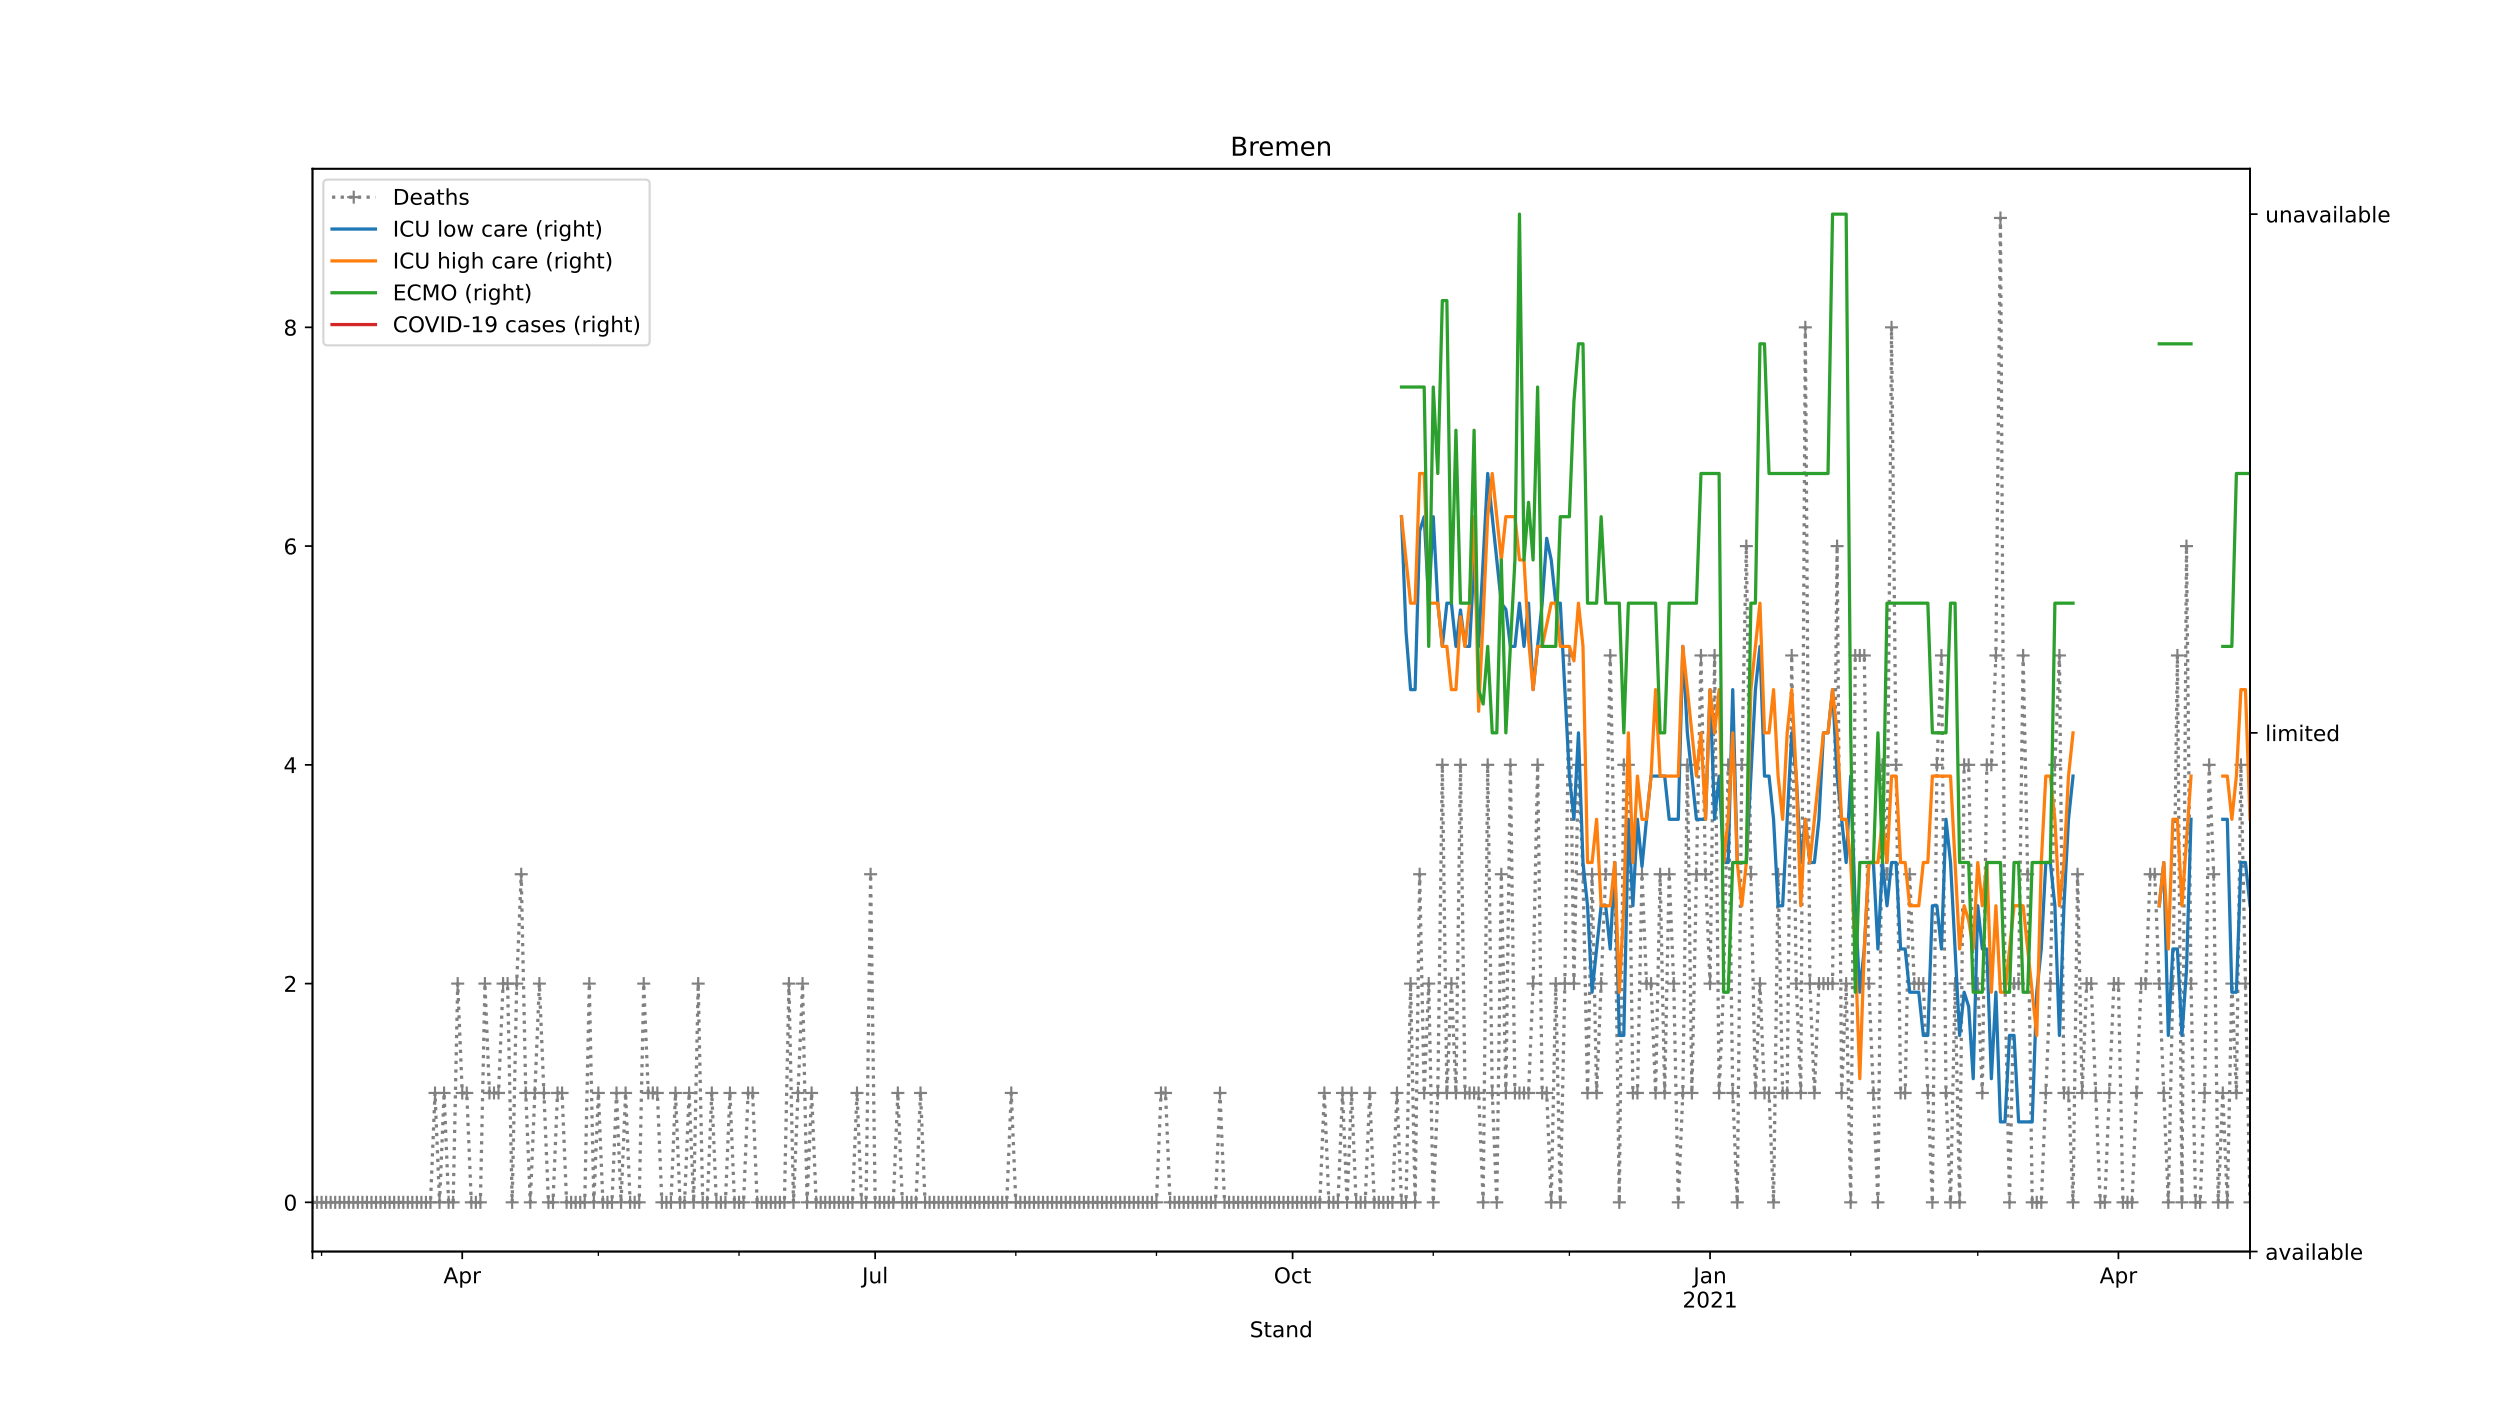 <?xml version="1.0" encoding="utf-8" standalone="no"?>
<!DOCTYPE svg PUBLIC "-//W3C//DTD SVG 1.1//EN"
  "http://www.w3.org/Graphics/SVG/1.1/DTD/svg11.dtd">
<!-- Created with matplotlib (https://matplotlib.org/) -->
<svg height="648pt" version="1.1" viewBox="0 0 1152 648" width="1152pt" xmlns="http://www.w3.org/2000/svg" xmlns:xlink="http://www.w3.org/1999/xlink">
 <defs>
  <style type="text/css">
*{stroke-linecap:butt;stroke-linejoin:round;}
  </style>
 </defs>
 <g id="figure_1">
  <g id="patch_1">
   <path d="M 0 648 
L 1152 648 
L 1152 0 
L 0 0 
z
" style="fill:#ffffff;"/>
  </g>
  <g id="axes_1">
   <g id="patch_2">
    <path d="M 144 576.72 
L 1036.8 576.72 
L 1036.8 77.76 
L 144 77.76 
z
" style="fill:#ffffff;"/>
   </g>
   <g id="matplotlib.axis_1">
    <g id="xtick_1">
     <g id="line2d_1">
      <defs>
       <path d="M 0 0 
L 0 3.5 
" id="mc8f794eda1" style="stroke:#000000;stroke-width:0.8;"/>
      </defs>
      <g>
       <use style="stroke:#000000;stroke-width:0.8;" x="144" xlink:href="#mc8f794eda1" y="576.72"/>
      </g>
     </g>
    </g>
    <g id="xtick_2">
     <g id="line2d_2">
      <g>
       <use style="stroke:#000000;stroke-width:0.8;" x="212.999" xlink:href="#mc8f794eda1" y="576.72"/>
      </g>
     </g>
     <g id="text_1">
      <!-- Apr -->
      <defs>
       <path d="M 34.188 63.188 
L 20.797 26.906 
L 47.609 26.906 
z
M 28.609 72.906 
L 39.797 72.906 
L 67.578 0 
L 57.328 0 
L 50.688 18.703 
L 17.828 18.703 
L 11.188 0 
L 0.781 0 
z
" id="DejaVuSans-65"/>
       <path d="M 18.109 8.203 
L 18.109 -20.797 
L 9.078 -20.797 
L 9.078 54.688 
L 18.109 54.688 
L 18.109 46.391 
Q 20.953 51.266 25.266 53.625 
Q 29.594 56 35.594 56 
Q 45.562 56 51.781 48.094 
Q 58.016 40.188 58.016 27.297 
Q 58.016 14.406 51.781 6.484 
Q 45.562 -1.422 35.594 -1.422 
Q 29.594 -1.422 25.266 0.953 
Q 20.953 3.328 18.109 8.203 
z
M 48.688 27.297 
Q 48.688 37.203 44.609 42.844 
Q 40.531 48.484 33.406 48.484 
Q 26.266 48.484 22.188 42.844 
Q 18.109 37.203 18.109 27.297 
Q 18.109 17.391 22.188 11.75 
Q 26.266 6.109 33.406 6.109 
Q 40.531 6.109 44.609 11.75 
Q 48.688 17.391 48.688 27.297 
z
" id="DejaVuSans-112"/>
       <path d="M 41.109 46.297 
Q 39.594 47.172 37.812 47.578 
Q 36.031 48 33.891 48 
Q 26.266 48 22.188 43.047 
Q 18.109 38.094 18.109 28.812 
L 18.109 0 
L 9.078 0 
L 9.078 54.688 
L 18.109 54.688 
L 18.109 46.188 
Q 20.953 51.172 25.484 53.578 
Q 30.031 56 36.531 56 
Q 37.453 56 38.578 55.875 
Q 39.703 55.766 41.062 55.516 
z
" id="DejaVuSans-114"/>
      </defs>
      <g transform="translate(204.349 591.318)scale(0.1 -0.1)">
       <use xlink:href="#DejaVuSans-65"/>
       <use x="68.408" xlink:href="#DejaVuSans-112"/>
       <use x="131.885" xlink:href="#DejaVuSans-114"/>
      </g>
     </g>
    </g>
    <g id="xtick_3">
     <g id="line2d_3">
      <g>
       <use style="stroke:#000000;stroke-width:0.8;" x="403.267" xlink:href="#mc8f794eda1" y="576.72"/>
      </g>
     </g>
     <g id="text_2">
      <!-- Jul -->
      <defs>
       <path d="M 9.812 72.906 
L 19.672 72.906 
L 19.672 5.078 
Q 19.672 -8.109 14.672 -14.062 
Q 9.672 -20.016 -1.422 -20.016 
L -5.172 -20.016 
L -5.172 -11.719 
L -2.094 -11.719 
Q 4.438 -11.719 7.125 -8.047 
Q 9.812 -4.391 9.812 5.078 
z
" id="DejaVuSans-74"/>
       <path d="M 8.5 21.578 
L 8.5 54.688 
L 17.484 54.688 
L 17.484 21.922 
Q 17.484 14.156 20.5 10.266 
Q 23.531 6.391 29.594 6.391 
Q 36.859 6.391 41.078 11.031 
Q 45.312 15.672 45.312 23.688 
L 45.312 54.688 
L 54.297 54.688 
L 54.297 0 
L 45.312 0 
L 45.312 8.406 
Q 42.047 3.422 37.719 1 
Q 33.406 -1.422 27.688 -1.422 
Q 18.266 -1.422 13.375 4.438 
Q 8.5 10.297 8.5 21.578 
z
M 31.109 56 
z
" id="DejaVuSans-117"/>
       <path d="M 9.422 75.984 
L 18.406 75.984 
L 18.406 0 
L 9.422 0 
z
" id="DejaVuSans-108"/>
      </defs>
      <g transform="translate(397.235 591.318)scale(0.1 -0.1)">
       <use xlink:href="#DejaVuSans-74"/>
       <use x="29.492" xlink:href="#DejaVuSans-117"/>
       <use x="92.871" xlink:href="#DejaVuSans-108"/>
      </g>
     </g>
    </g>
    <g id="xtick_4">
     <g id="line2d_4">
      <g>
       <use style="stroke:#000000;stroke-width:0.8;" x="595.627" xlink:href="#mc8f794eda1" y="576.72"/>
      </g>
     </g>
     <g id="text_3">
      <!-- Oct -->
      <defs>
       <path d="M 39.406 66.219 
Q 28.656 66.219 22.328 58.203 
Q 16.016 50.203 16.016 36.375 
Q 16.016 22.609 22.328 14.594 
Q 28.656 6.594 39.406 6.594 
Q 50.141 6.594 56.422 14.594 
Q 62.703 22.609 62.703 36.375 
Q 62.703 50.203 56.422 58.203 
Q 50.141 66.219 39.406 66.219 
z
M 39.406 74.219 
Q 54.734 74.219 63.906 63.938 
Q 73.094 53.656 73.094 36.375 
Q 73.094 19.141 63.906 8.859 
Q 54.734 -1.422 39.406 -1.422 
Q 24.031 -1.422 14.812 8.828 
Q 5.609 19.094 5.609 36.375 
Q 5.609 53.656 14.812 63.938 
Q 24.031 74.219 39.406 74.219 
z
" id="DejaVuSans-79"/>
       <path d="M 48.781 52.594 
L 48.781 44.188 
Q 44.969 46.297 41.141 47.344 
Q 37.312 48.391 33.406 48.391 
Q 24.656 48.391 19.812 42.844 
Q 14.984 37.312 14.984 27.297 
Q 14.984 17.281 19.812 11.734 
Q 24.656 6.203 33.406 6.203 
Q 37.312 6.203 41.141 7.25 
Q 44.969 8.297 48.781 10.406 
L 48.781 2.094 
Q 45.016 0.344 40.984 -0.531 
Q 36.969 -1.422 32.422 -1.422 
Q 20.062 -1.422 12.781 6.344 
Q 5.516 14.109 5.516 27.297 
Q 5.516 40.672 12.859 48.328 
Q 20.219 56 33.016 56 
Q 37.156 56 41.109 55.141 
Q 45.062 54.297 48.781 52.594 
z
" id="DejaVuSans-99"/>
       <path d="M 18.312 70.219 
L 18.312 54.688 
L 36.812 54.688 
L 36.812 47.703 
L 18.312 47.703 
L 18.312 18.016 
Q 18.312 11.328 20.141 9.422 
Q 21.969 7.516 27.594 7.516 
L 36.812 7.516 
L 36.812 0 
L 27.594 0 
Q 17.188 0 13.234 3.875 
Q 9.281 7.766 9.281 18.016 
L 9.281 47.703 
L 2.688 47.703 
L 2.688 54.688 
L 9.281 54.688 
L 9.281 70.219 
z
" id="DejaVuSans-116"/>
      </defs>
      <g transform="translate(586.982 591.318)scale(0.1 -0.1)">
       <use xlink:href="#DejaVuSans-79"/>
       <use x="78.711" xlink:href="#DejaVuSans-99"/>
       <use x="133.691" xlink:href="#DejaVuSans-116"/>
      </g>
     </g>
    </g>
    <g id="xtick_5">
     <g id="line2d_5">
      <g>
       <use style="stroke:#000000;stroke-width:0.8;" x="787.987" xlink:href="#mc8f794eda1" y="576.72"/>
      </g>
     </g>
     <g id="text_4">
      <!-- Jan -->
      <defs>
       <path d="M 34.281 27.484 
Q 23.391 27.484 19.188 25 
Q 14.984 22.516 14.984 16.5 
Q 14.984 11.719 18.141 8.906 
Q 21.297 6.109 26.703 6.109 
Q 34.188 6.109 38.703 11.406 
Q 43.219 16.703 43.219 25.484 
L 43.219 27.484 
z
M 52.203 31.203 
L 52.203 0 
L 43.219 0 
L 43.219 8.297 
Q 40.141 3.328 35.547 0.953 
Q 30.953 -1.422 24.312 -1.422 
Q 15.922 -1.422 10.953 3.297 
Q 6 8.016 6 15.922 
Q 6 25.141 12.172 29.828 
Q 18.359 34.516 30.609 34.516 
L 43.219 34.516 
L 43.219 35.406 
Q 43.219 41.609 39.141 45 
Q 35.062 48.391 27.688 48.391 
Q 23 48.391 18.547 47.266 
Q 14.109 46.141 10.016 43.891 
L 10.016 52.203 
Q 14.938 54.109 19.578 55.047 
Q 24.219 56 28.609 56 
Q 40.484 56 46.344 49.844 
Q 52.203 43.703 52.203 31.203 
z
" id="DejaVuSans-97"/>
       <path d="M 54.891 33.016 
L 54.891 0 
L 45.906 0 
L 45.906 32.719 
Q 45.906 40.484 42.875 44.328 
Q 39.844 48.188 33.797 48.188 
Q 26.516 48.188 22.312 43.547 
Q 18.109 38.922 18.109 30.906 
L 18.109 0 
L 9.078 0 
L 9.078 54.688 
L 18.109 54.688 
L 18.109 46.188 
Q 21.344 51.125 25.703 53.562 
Q 30.078 56 35.797 56 
Q 45.219 56 50.047 50.172 
Q 54.891 44.344 54.891 33.016 
z
" id="DejaVuSans-110"/>
      </defs>
      <g transform="translate(780.279 591.318)scale(0.1 -0.1)">
       <use xlink:href="#DejaVuSans-74"/>
       <use x="29.492" xlink:href="#DejaVuSans-97"/>
       <use x="90.771" xlink:href="#DejaVuSans-110"/>
      </g>
      <!-- 2021 -->
      <defs>
       <path d="M 19.188 8.297 
L 53.609 8.297 
L 53.609 0 
L 7.328 0 
L 7.328 8.297 
Q 12.938 14.109 22.625 23.891 
Q 32.328 33.688 34.812 36.531 
Q 39.547 41.844 41.422 45.531 
Q 43.312 49.219 43.312 52.781 
Q 43.312 58.594 39.234 62.25 
Q 35.156 65.922 28.609 65.922 
Q 23.969 65.922 18.812 64.312 
Q 13.672 62.703 7.812 59.422 
L 7.812 69.391 
Q 13.766 71.781 18.938 73 
Q 24.125 74.219 28.422 74.219 
Q 39.75 74.219 46.484 68.547 
Q 53.219 62.891 53.219 53.422 
Q 53.219 48.922 51.531 44.891 
Q 49.859 40.875 45.406 35.406 
Q 44.188 33.984 37.641 27.219 
Q 31.109 20.453 19.188 8.297 
z
" id="DejaVuSans-50"/>
       <path d="M 31.781 66.406 
Q 24.172 66.406 20.328 58.906 
Q 16.5 51.422 16.5 36.375 
Q 16.5 21.391 20.328 13.891 
Q 24.172 6.391 31.781 6.391 
Q 39.453 6.391 43.281 13.891 
Q 47.125 21.391 47.125 36.375 
Q 47.125 51.422 43.281 58.906 
Q 39.453 66.406 31.781 66.406 
z
M 31.781 74.219 
Q 44.047 74.219 50.516 64.516 
Q 56.984 54.828 56.984 36.375 
Q 56.984 17.969 50.516 8.266 
Q 44.047 -1.422 31.781 -1.422 
Q 19.531 -1.422 13.062 8.266 
Q 6.594 17.969 6.594 36.375 
Q 6.594 54.828 13.062 64.516 
Q 19.531 74.219 31.781 74.219 
z
" id="DejaVuSans-48"/>
       <path d="M 12.406 8.297 
L 28.516 8.297 
L 28.516 63.922 
L 10.984 60.406 
L 10.984 69.391 
L 28.422 72.906 
L 38.281 72.906 
L 38.281 8.297 
L 54.391 8.297 
L 54.391 0 
L 12.406 0 
z
" id="DejaVuSans-49"/>
      </defs>
      <g transform="translate(775.262 602.516)scale(0.1 -0.1)">
       <use xlink:href="#DejaVuSans-50"/>
       <use x="63.623" xlink:href="#DejaVuSans-48"/>
       <use x="127.246" xlink:href="#DejaVuSans-50"/>
       <use x="190.869" xlink:href="#DejaVuSans-49"/>
      </g>
     </g>
    </g>
    <g id="xtick_6">
     <g id="line2d_6">
      <g>
       <use style="stroke:#000000;stroke-width:0.8;" x="976.165" xlink:href="#mc8f794eda1" y="576.72"/>
      </g>
     </g>
     <g id="text_5">
      <!-- Apr -->
      <g transform="translate(967.515 591.318)scale(0.1 -0.1)">
       <use xlink:href="#DejaVuSans-65"/>
       <use x="68.408" xlink:href="#DejaVuSans-112"/>
       <use x="131.885" xlink:href="#DejaVuSans-114"/>
      </g>
     </g>
    </g>
    <g id="xtick_7">
     <g id="line2d_7">
      <g>
       <use style="stroke:#000000;stroke-width:0.8;" x="1036.8" xlink:href="#mc8f794eda1" y="576.72"/>
      </g>
     </g>
    </g>
    <g id="xtick_8">
     <g id="line2d_8">
      <defs>
       <path d="M 0 0 
L 0 2 
" id="m630d1b7260" style="stroke:#000000;stroke-width:0.6;"/>
      </defs>
      <g>
       <use style="stroke:#000000;stroke-width:0.6;" x="148.182" xlink:href="#m630d1b7260" y="576.72"/>
      </g>
     </g>
    </g>
    <g id="xtick_9">
     <g id="line2d_9">
      <g>
       <use style="stroke:#000000;stroke-width:0.6;" x="275.725" xlink:href="#m630d1b7260" y="576.72"/>
      </g>
     </g>
    </g>
    <g id="xtick_10">
     <g id="line2d_10">
      <g>
       <use style="stroke:#000000;stroke-width:0.6;" x="340.541" xlink:href="#m630d1b7260" y="576.72"/>
      </g>
     </g>
    </g>
    <g id="xtick_11">
     <g id="line2d_11">
      <g>
       <use style="stroke:#000000;stroke-width:0.6;" x="468.084" xlink:href="#m630d1b7260" y="576.72"/>
      </g>
     </g>
    </g>
    <g id="xtick_12">
     <g id="line2d_12">
      <g>
       <use style="stroke:#000000;stroke-width:0.6;" x="532.901" xlink:href="#m630d1b7260" y="576.72"/>
      </g>
     </g>
    </g>
    <g id="xtick_13">
     <g id="line2d_13">
      <g>
       <use style="stroke:#000000;stroke-width:0.6;" x="660.444" xlink:href="#m630d1b7260" y="576.72"/>
      </g>
     </g>
    </g>
    <g id="xtick_14">
     <g id="line2d_14">
      <g>
       <use style="stroke:#000000;stroke-width:0.6;" x="723.17" xlink:href="#m630d1b7260" y="576.72"/>
      </g>
     </g>
    </g>
    <g id="xtick_15">
     <g id="line2d_15">
      <g>
       <use style="stroke:#000000;stroke-width:0.6;" x="852.804" xlink:href="#m630d1b7260" y="576.72"/>
      </g>
     </g>
    </g>
    <g id="xtick_16">
     <g id="line2d_16">
      <g>
       <use style="stroke:#000000;stroke-width:0.6;" x="911.348" xlink:href="#m630d1b7260" y="576.72"/>
      </g>
     </g>
    </g>
    <g id="text_6">
     <!-- Stand -->
     <defs>
      <path d="M 53.516 70.516 
L 53.516 60.891 
Q 47.906 63.578 42.922 64.891 
Q 37.938 66.219 33.297 66.219 
Q 25.25 66.219 20.875 63.094 
Q 16.5 59.969 16.5 54.203 
Q 16.5 49.359 19.406 46.891 
Q 22.312 44.438 30.422 42.922 
L 36.375 41.703 
Q 47.406 39.594 52.656 34.297 
Q 57.906 29 57.906 20.125 
Q 57.906 9.516 50.797 4.047 
Q 43.703 -1.422 29.984 -1.422 
Q 24.812 -1.422 18.969 -0.25 
Q 13.141 0.922 6.891 3.219 
L 6.891 13.375 
Q 12.891 10.016 18.656 8.297 
Q 24.422 6.594 29.984 6.594 
Q 38.422 6.594 43.016 9.906 
Q 47.609 13.234 47.609 19.391 
Q 47.609 24.75 44.312 27.781 
Q 41.016 30.812 33.5 32.328 
L 27.484 33.5 
Q 16.453 35.688 11.516 40.375 
Q 6.594 45.062 6.594 53.422 
Q 6.594 63.094 13.406 68.656 
Q 20.219 74.219 32.172 74.219 
Q 37.312 74.219 42.625 73.281 
Q 47.953 72.359 53.516 70.516 
z
" id="DejaVuSans-83"/>
      <path d="M 45.406 46.391 
L 45.406 75.984 
L 54.391 75.984 
L 54.391 0 
L 45.406 0 
L 45.406 8.203 
Q 42.578 3.328 38.25 0.953 
Q 33.938 -1.422 27.875 -1.422 
Q 17.969 -1.422 11.734 6.484 
Q 5.516 14.406 5.516 27.297 
Q 5.516 40.188 11.734 48.094 
Q 17.969 56 27.875 56 
Q 33.938 56 38.25 53.625 
Q 42.578 51.266 45.406 46.391 
z
M 14.797 27.297 
Q 14.797 17.391 18.875 11.75 
Q 22.953 6.109 30.078 6.109 
Q 37.203 6.109 41.297 11.75 
Q 45.406 17.391 45.406 27.297 
Q 45.406 37.203 41.297 42.844 
Q 37.203 48.484 30.078 48.484 
Q 22.953 48.484 18.875 42.844 
Q 14.797 37.203 14.797 27.297 
z
" id="DejaVuSans-100"/>
     </defs>
     <g transform="translate(575.859 616.194)scale(0.1 -0.1)">
      <use xlink:href="#DejaVuSans-83"/>
      <use x="63.477" xlink:href="#DejaVuSans-116"/>
      <use x="102.686" xlink:href="#DejaVuSans-97"/>
      <use x="163.965" xlink:href="#DejaVuSans-110"/>
      <use x="227.344" xlink:href="#DejaVuSans-100"/>
     </g>
    </g>
   </g>
   <g id="matplotlib.axis_2">
    <g id="ytick_1">
     <g id="line2d_17">
      <defs>
       <path d="M 0 0 
L -3.5 0 
" id="m2a90751de3" style="stroke:#000000;stroke-width:0.8;"/>
      </defs>
      <g>
       <use style="stroke:#000000;stroke-width:0.8;" x="144" xlink:href="#m2a90751de3" y="554.04"/>
      </g>
     </g>
     <g id="text_7">
      <!-- 0 -->
      <g transform="translate(130.637 557.839)scale(0.1 -0.1)">
       <use xlink:href="#DejaVuSans-48"/>
      </g>
     </g>
    </g>
    <g id="ytick_2">
     <g id="line2d_18">
      <g>
       <use style="stroke:#000000;stroke-width:0.8;" x="144" xlink:href="#m2a90751de3" y="453.24"/>
      </g>
     </g>
     <g id="text_8">
      <!-- 2 -->
      <g transform="translate(130.637 457.039)scale(0.1 -0.1)">
       <use xlink:href="#DejaVuSans-50"/>
      </g>
     </g>
    </g>
    <g id="ytick_3">
     <g id="line2d_19">
      <g>
       <use style="stroke:#000000;stroke-width:0.8;" x="144" xlink:href="#m2a90751de3" y="352.44"/>
      </g>
     </g>
     <g id="text_9">
      <!-- 4 -->
      <defs>
       <path d="M 37.797 64.312 
L 12.891 25.391 
L 37.797 25.391 
z
M 35.203 72.906 
L 47.609 72.906 
L 47.609 25.391 
L 58.016 25.391 
L 58.016 17.188 
L 47.609 17.188 
L 47.609 0 
L 37.797 0 
L 37.797 17.188 
L 4.891 17.188 
L 4.891 26.703 
z
" id="DejaVuSans-52"/>
      </defs>
      <g transform="translate(130.637 356.239)scale(0.1 -0.1)">
       <use xlink:href="#DejaVuSans-52"/>
      </g>
     </g>
    </g>
    <g id="ytick_4">
     <g id="line2d_20">
      <g>
       <use style="stroke:#000000;stroke-width:0.8;" x="144" xlink:href="#m2a90751de3" y="251.64"/>
      </g>
     </g>
     <g id="text_10">
      <!-- 6 -->
      <defs>
       <path d="M 33.016 40.375 
Q 26.375 40.375 22.484 35.828 
Q 18.609 31.297 18.609 23.391 
Q 18.609 15.531 22.484 10.953 
Q 26.375 6.391 33.016 6.391 
Q 39.656 6.391 43.531 10.953 
Q 47.406 15.531 47.406 23.391 
Q 47.406 31.297 43.531 35.828 
Q 39.656 40.375 33.016 40.375 
z
M 52.594 71.297 
L 52.594 62.312 
Q 48.875 64.062 45.094 64.984 
Q 41.312 65.922 37.594 65.922 
Q 27.828 65.922 22.672 59.328 
Q 17.531 52.734 16.797 39.406 
Q 19.672 43.656 24.016 45.922 
Q 28.375 48.188 33.594 48.188 
Q 44.578 48.188 50.953 41.516 
Q 57.328 34.859 57.328 23.391 
Q 57.328 12.156 50.688 5.359 
Q 44.047 -1.422 33.016 -1.422 
Q 20.359 -1.422 13.672 8.266 
Q 6.984 17.969 6.984 36.375 
Q 6.984 53.656 15.188 63.938 
Q 23.391 74.219 37.203 74.219 
Q 40.922 74.219 44.703 73.484 
Q 48.484 72.75 52.594 71.297 
z
" id="DejaVuSans-54"/>
      </defs>
      <g transform="translate(130.637 255.439)scale(0.1 -0.1)">
       <use xlink:href="#DejaVuSans-54"/>
      </g>
     </g>
    </g>
    <g id="ytick_5">
     <g id="line2d_21">
      <g>
       <use style="stroke:#000000;stroke-width:0.8;" x="144" xlink:href="#m2a90751de3" y="150.84"/>
      </g>
     </g>
     <g id="text_11">
      <!-- 8 -->
      <defs>
       <path d="M 31.781 34.625 
Q 24.75 34.625 20.719 30.859 
Q 16.703 27.094 16.703 20.516 
Q 16.703 13.922 20.719 10.156 
Q 24.75 6.391 31.781 6.391 
Q 38.812 6.391 42.859 10.172 
Q 46.922 13.969 46.922 20.516 
Q 46.922 27.094 42.891 30.859 
Q 38.875 34.625 31.781 34.625 
z
M 21.922 38.812 
Q 15.578 40.375 12.031 44.719 
Q 8.5 49.078 8.5 55.328 
Q 8.5 64.062 14.719 69.141 
Q 20.953 74.219 31.781 74.219 
Q 42.672 74.219 48.875 69.141 
Q 55.078 64.062 55.078 55.328 
Q 55.078 49.078 51.531 44.719 
Q 48 40.375 41.703 38.812 
Q 48.828 37.156 52.797 32.312 
Q 56.781 27.484 56.781 20.516 
Q 56.781 9.906 50.312 4.234 
Q 43.844 -1.422 31.781 -1.422 
Q 19.734 -1.422 13.25 4.234 
Q 6.781 9.906 6.781 20.516 
Q 6.781 27.484 10.781 32.312 
Q 14.797 37.156 21.922 38.812 
z
M 18.312 54.391 
Q 18.312 48.734 21.844 45.562 
Q 25.391 42.391 31.781 42.391 
Q 38.141 42.391 41.719 45.562 
Q 45.312 48.734 45.312 54.391 
Q 45.312 60.062 41.719 63.234 
Q 38.141 66.406 31.781 66.406 
Q 25.391 66.406 21.844 63.234 
Q 18.312 60.062 18.312 54.391 
z
" id="DejaVuSans-56"/>
      </defs>
      <g transform="translate(130.637 154.639)scale(0.1 -0.1)">
       <use xlink:href="#DejaVuSans-56"/>
      </g>
     </g>
    </g>
   </g>
   <g id="line2d_22">
    <path clip-path="url(#p195b4c1f77)" d="M 144 554.04 
L 198.363 554.04 
L 200.453 503.64 
L 202.544 554.04 
L 204.635 503.64 
L 206.726 554.04 
L 208.817 554.04 
L 210.908 453.24 
L 212.999 503.64 
L 215.089 503.64 
L 217.18 554.04 
L 221.362 554.04 
L 223.453 453.24 
L 225.544 503.64 
L 229.726 503.64 
L 231.816 453.24 
L 233.907 453.24 
L 235.998 554.04 
L 238.089 453.24 
L 240.18 402.84 
L 242.271 503.64 
L 244.362 554.04 
L 248.543 453.24 
L 252.725 554.04 
L 254.816 554.04 
L 256.907 503.64 
L 258.998 503.64 
L 261.089 554.04 
L 269.452 554.04 
L 271.543 453.24 
L 273.634 554.04 
L 275.725 503.64 
L 277.815 554.04 
L 281.997 554.04 
L 284.088 503.64 
L 286.179 554.04 
L 288.27 503.64 
L 290.361 554.04 
L 294.542 554.04 
L 296.633 453.24 
L 298.724 503.64 
L 302.906 503.64 
L 304.997 554.04 
L 309.178 554.04 
L 311.269 503.64 
L 313.36 554.04 
L 315.451 554.04 
L 317.542 503.64 
L 319.633 554.04 
L 321.724 453.24 
L 323.815 554.04 
L 325.905 554.04 
L 327.996 503.64 
L 330.087 554.04 
L 334.269 554.04 
L 336.36 503.64 
L 338.451 554.04 
L 342.632 554.04 
L 344.723 503.64 
L 346.814 503.64 
L 348.905 554.04 
L 361.45 554.04 
L 363.541 453.24 
L 365.632 554.04 
L 369.814 453.24 
L 371.904 554.04 
L 373.995 503.64 
L 376.086 554.04 
L 392.813 554.04 
L 394.904 503.64 
L 396.995 554.04 
L 399.086 554.04 
L 401.177 402.84 
L 403.267 554.04 
L 411.631 554.04 
L 413.722 503.64 
L 415.813 554.04 
L 422.085 554.04 
L 424.176 503.64 
L 426.267 554.04 
L 463.903 554.04 
L 465.993 503.64 
L 468.084 554.04 
L 532.901 554.04 
L 534.992 503.64 
L 537.083 503.64 
L 539.174 554.04 
L 560.082 554.04 
L 562.173 503.64 
L 564.264 554.04 
L 608.172 554.04 
L 610.263 503.64 
L 612.354 554.04 
L 616.536 554.04 
L 618.627 503.64 
L 620.718 554.04 
L 622.808 503.64 
L 624.899 554.04 
L 629.081 554.04 
L 631.172 503.64 
L 633.263 554.04 
L 641.626 554.04 
L 643.717 503.64 
L 645.808 554.04 
L 647.899 554.04 
L 649.99 453.24 
L 652.081 554.04 
L 654.171 402.84 
L 656.262 503.64 
L 658.353 453.24 
L 660.444 554.04 
L 662.535 503.64 
L 664.626 352.44 
L 666.717 503.64 
L 668.807 453.24 
L 670.898 503.64 
L 672.989 352.44 
L 675.08 503.64 
L 681.353 503.64 
L 683.444 554.04 
L 685.534 352.44 
L 687.625 503.64 
L 689.716 554.04 
L 691.807 402.84 
L 693.898 503.64 
L 695.989 352.44 
L 698.08 503.64 
L 704.352 503.64 
L 706.443 453.24 
L 708.534 352.44 
L 710.625 503.64 
L 712.716 503.64 
L 714.807 554.04 
L 716.897 453.24 
L 718.988 554.04 
L 721.079 453.24 
L 723.17 302.04 
L 725.261 453.24 
L 727.352 352.44 
L 729.443 402.84 
L 731.533 503.64 
L 733.624 402.84 
L 735.715 503.64 
L 739.897 402.84 
L 741.988 302.04 
L 744.079 402.84 
L 746.17 554.04 
L 748.26 352.44 
L 750.351 352.44 
L 752.442 503.64 
L 754.533 503.64 
L 756.624 402.84 
L 758.715 453.24 
L 760.806 453.24 
L 762.896 503.64 
L 764.987 402.84 
L 767.078 503.64 
L 769.169 402.84 
L 771.26 453.24 
L 773.351 554.04 
L 775.442 503.64 
L 777.533 352.44 
L 779.623 503.64 
L 783.805 302.04 
L 785.896 402.84 
L 787.987 453.24 
L 790.078 302.04 
L 792.169 503.64 
L 794.259 453.24 
L 796.35 352.44 
L 798.441 503.64 
L 800.532 554.04 
L 802.623 352.44 
L 804.714 251.64 
L 806.805 402.84 
L 808.896 503.64 
L 810.986 453.24 
L 813.077 503.64 
L 815.168 503.64 
L 817.259 554.04 
L 819.35 402.84 
L 821.441 503.64 
L 823.532 503.64 
L 825.622 302.04 
L 827.713 453.24 
L 829.804 503.64 
L 831.895 150.84 
L 833.986 453.24 
L 836.077 503.64 
L 838.168 453.24 
L 844.44 453.24 
L 846.531 251.64 
L 848.622 503.64 
L 850.713 453.24 
L 852.804 554.04 
L 854.895 302.04 
L 859.076 302.04 
L 861.167 453.24 
L 865.349 554.04 
L 867.44 352.44 
L 869.531 402.84 
L 871.622 150.84 
L 873.712 352.44 
L 875.803 503.64 
L 877.894 503.64 
L 879.985 402.84 
L 882.076 453.24 
L 886.258 453.24 
L 890.439 554.04 
L 892.53 352.44 
L 894.621 302.04 
L 896.712 503.64 
L 898.803 554.04 
L 900.894 453.24 
L 902.985 554.04 
L 905.075 352.44 
L 907.166 352.44 
L 909.257 453.24 
L 911.348 453.24 
L 913.439 503.64 
L 915.53 352.44 
L 917.621 352.44 
L 919.711 302.04 
L 921.802 100.44 
L 923.893 453.24 
L 925.984 554.04 
L 928.075 453.24 
L 930.166 453.24 
L 932.257 302.04 
L 934.348 402.84 
L 936.438 554.04 
L 940.62 554.04 
L 944.802 453.24 
L 946.893 352.44 
L 948.984 302.04 
L 951.074 503.64 
L 953.165 503.64 
L 955.256 554.04 
L 957.347 402.84 
L 959.438 503.64 
L 961.529 453.24 
L 963.62 453.24 
L 967.801 554.04 
L 969.892 554.04 
L 974.074 453.24 
L 976.165 453.24 
L 978.256 554.04 
L 982.437 554.04 
L 986.619 453.24 
L 988.71 453.24 
L 990.801 402.84 
L 992.892 402.84 
L 999.164 554.04 
L 1001.255 453.24 
L 1003.346 302.04 
L 1005.437 554.04 
L 1007.528 251.64 
L 1009.619 453.24 
L 1011.71 554.04 
L 1013.8 554.04 
L 1015.891 503.64 
L 1017.982 352.44 
L 1020.073 402.84 
L 1022.164 554.04 
L 1024.255 503.64 
L 1026.346 554.04 
L 1028.437 453.24 
L 1030.527 503.64 
L 1032.618 352.44 
L 1036.8 554.04 
L 1036.8 554.04 
" style="fill:none;stroke:#808080;stroke-dasharray:1.5,2.475;stroke-dashoffset:0;stroke-width:1.5;"/>
    <defs>
     <path d="M -3 0 
L 3 0 
M 0 3 
L 0 -3 
" id="m19102a260b" style="stroke:#808080;"/>
    </defs>
    <g clip-path="url(#p195b4c1f77)">
     <use style="fill:#808080;stroke:#808080;" x="144" xlink:href="#m19102a260b" y="554.04"/>
     <use style="fill:#808080;stroke:#808080;" x="146.091" xlink:href="#m19102a260b" y="554.04"/>
     <use style="fill:#808080;stroke:#808080;" x="148.182" xlink:href="#m19102a260b" y="554.04"/>
     <use style="fill:#808080;stroke:#808080;" x="150.273" xlink:href="#m19102a260b" y="554.04"/>
     <use style="fill:#808080;stroke:#808080;" x="152.363" xlink:href="#m19102a260b" y="554.04"/>
     <use style="fill:#808080;stroke:#808080;" x="154.454" xlink:href="#m19102a260b" y="554.04"/>
     <use style="fill:#808080;stroke:#808080;" x="156.545" xlink:href="#m19102a260b" y="554.04"/>
     <use style="fill:#808080;stroke:#808080;" x="158.636" xlink:href="#m19102a260b" y="554.04"/>
     <use style="fill:#808080;stroke:#808080;" x="160.727" xlink:href="#m19102a260b" y="554.04"/>
     <use style="fill:#808080;stroke:#808080;" x="162.818" xlink:href="#m19102a260b" y="554.04"/>
     <use style="fill:#808080;stroke:#808080;" x="164.909" xlink:href="#m19102a260b" y="554.04"/>
     <use style="fill:#808080;stroke:#808080;" x="167" xlink:href="#m19102a260b" y="554.04"/>
     <use style="fill:#808080;stroke:#808080;" x="169.09" xlink:href="#m19102a260b" y="554.04"/>
     <use style="fill:#808080;stroke:#808080;" x="171.181" xlink:href="#m19102a260b" y="554.04"/>
     <use style="fill:#808080;stroke:#808080;" x="173.272" xlink:href="#m19102a260b" y="554.04"/>
     <use style="fill:#808080;stroke:#808080;" x="175.363" xlink:href="#m19102a260b" y="554.04"/>
     <use style="fill:#808080;stroke:#808080;" x="177.454" xlink:href="#m19102a260b" y="554.04"/>
     <use style="fill:#808080;stroke:#808080;" x="179.545" xlink:href="#m19102a260b" y="554.04"/>
     <use style="fill:#808080;stroke:#808080;" x="181.636" xlink:href="#m19102a260b" y="554.04"/>
     <use style="fill:#808080;stroke:#808080;" x="183.726" xlink:href="#m19102a260b" y="554.04"/>
     <use style="fill:#808080;stroke:#808080;" x="185.817" xlink:href="#m19102a260b" y="554.04"/>
     <use style="fill:#808080;stroke:#808080;" x="187.908" xlink:href="#m19102a260b" y="554.04"/>
     <use style="fill:#808080;stroke:#808080;" x="189.999" xlink:href="#m19102a260b" y="554.04"/>
     <use style="fill:#808080;stroke:#808080;" x="192.09" xlink:href="#m19102a260b" y="554.04"/>
     <use style="fill:#808080;stroke:#808080;" x="194.181" xlink:href="#m19102a260b" y="554.04"/>
     <use style="fill:#808080;stroke:#808080;" x="196.272" xlink:href="#m19102a260b" y="554.04"/>
     <use style="fill:#808080;stroke:#808080;" x="198.363" xlink:href="#m19102a260b" y="554.04"/>
     <use style="fill:#808080;stroke:#808080;" x="200.453" xlink:href="#m19102a260b" y="503.64"/>
     <use style="fill:#808080;stroke:#808080;" x="202.544" xlink:href="#m19102a260b" y="554.04"/>
     <use style="fill:#808080;stroke:#808080;" x="204.635" xlink:href="#m19102a260b" y="503.64"/>
     <use style="fill:#808080;stroke:#808080;" x="206.726" xlink:href="#m19102a260b" y="554.04"/>
     <use style="fill:#808080;stroke:#808080;" x="208.817" xlink:href="#m19102a260b" y="554.04"/>
     <use style="fill:#808080;stroke:#808080;" x="210.908" xlink:href="#m19102a260b" y="453.24"/>
     <use style="fill:#808080;stroke:#808080;" x="212.999" xlink:href="#m19102a260b" y="503.64"/>
     <use style="fill:#808080;stroke:#808080;" x="215.089" xlink:href="#m19102a260b" y="503.64"/>
     <use style="fill:#808080;stroke:#808080;" x="217.18" xlink:href="#m19102a260b" y="554.04"/>
     <use style="fill:#808080;stroke:#808080;" x="219.271" xlink:href="#m19102a260b" y="554.04"/>
     <use style="fill:#808080;stroke:#808080;" x="221.362" xlink:href="#m19102a260b" y="554.04"/>
     <use style="fill:#808080;stroke:#808080;" x="223.453" xlink:href="#m19102a260b" y="453.24"/>
     <use style="fill:#808080;stroke:#808080;" x="225.544" xlink:href="#m19102a260b" y="503.64"/>
     <use style="fill:#808080;stroke:#808080;" x="227.635" xlink:href="#m19102a260b" y="503.64"/>
     <use style="fill:#808080;stroke:#808080;" x="229.726" xlink:href="#m19102a260b" y="503.64"/>
     <use style="fill:#808080;stroke:#808080;" x="231.816" xlink:href="#m19102a260b" y="453.24"/>
     <use style="fill:#808080;stroke:#808080;" x="233.907" xlink:href="#m19102a260b" y="453.24"/>
     <use style="fill:#808080;stroke:#808080;" x="235.998" xlink:href="#m19102a260b" y="554.04"/>
     <use style="fill:#808080;stroke:#808080;" x="238.089" xlink:href="#m19102a260b" y="453.24"/>
     <use style="fill:#808080;stroke:#808080;" x="240.18" xlink:href="#m19102a260b" y="402.84"/>
     <use style="fill:#808080;stroke:#808080;" x="242.271" xlink:href="#m19102a260b" y="503.64"/>
     <use style="fill:#808080;stroke:#808080;" x="244.362" xlink:href="#m19102a260b" y="554.04"/>
     <use style="fill:#808080;stroke:#808080;" x="246.452" xlink:href="#m19102a260b" y="503.64"/>
     <use style="fill:#808080;stroke:#808080;" x="248.543" xlink:href="#m19102a260b" y="453.24"/>
     <use style="fill:#808080;stroke:#808080;" x="250.634" xlink:href="#m19102a260b" y="503.64"/>
     <use style="fill:#808080;stroke:#808080;" x="252.725" xlink:href="#m19102a260b" y="554.04"/>
     <use style="fill:#808080;stroke:#808080;" x="254.816" xlink:href="#m19102a260b" y="554.04"/>
     <use style="fill:#808080;stroke:#808080;" x="256.907" xlink:href="#m19102a260b" y="503.64"/>
     <use style="fill:#808080;stroke:#808080;" x="258.998" xlink:href="#m19102a260b" y="503.64"/>
     <use style="fill:#808080;stroke:#808080;" x="261.089" xlink:href="#m19102a260b" y="554.04"/>
     <use style="fill:#808080;stroke:#808080;" x="263.179" xlink:href="#m19102a260b" y="554.04"/>
     <use style="fill:#808080;stroke:#808080;" x="265.27" xlink:href="#m19102a260b" y="554.04"/>
     <use style="fill:#808080;stroke:#808080;" x="267.361" xlink:href="#m19102a260b" y="554.04"/>
     <use style="fill:#808080;stroke:#808080;" x="269.452" xlink:href="#m19102a260b" y="554.04"/>
     <use style="fill:#808080;stroke:#808080;" x="271.543" xlink:href="#m19102a260b" y="453.24"/>
     <use style="fill:#808080;stroke:#808080;" x="273.634" xlink:href="#m19102a260b" y="554.04"/>
     <use style="fill:#808080;stroke:#808080;" x="275.725" xlink:href="#m19102a260b" y="503.64"/>
     <use style="fill:#808080;stroke:#808080;" x="277.815" xlink:href="#m19102a260b" y="554.04"/>
     <use style="fill:#808080;stroke:#808080;" x="279.906" xlink:href="#m19102a260b" y="554.04"/>
     <use style="fill:#808080;stroke:#808080;" x="281.997" xlink:href="#m19102a260b" y="554.04"/>
     <use style="fill:#808080;stroke:#808080;" x="284.088" xlink:href="#m19102a260b" y="503.64"/>
     <use style="fill:#808080;stroke:#808080;" x="286.179" xlink:href="#m19102a260b" y="554.04"/>
     <use style="fill:#808080;stroke:#808080;" x="288.27" xlink:href="#m19102a260b" y="503.64"/>
     <use style="fill:#808080;stroke:#808080;" x="290.361" xlink:href="#m19102a260b" y="554.04"/>
     <use style="fill:#808080;stroke:#808080;" x="292.452" xlink:href="#m19102a260b" y="554.04"/>
     <use style="fill:#808080;stroke:#808080;" x="294.542" xlink:href="#m19102a260b" y="554.04"/>
     <use style="fill:#808080;stroke:#808080;" x="296.633" xlink:href="#m19102a260b" y="453.24"/>
     <use style="fill:#808080;stroke:#808080;" x="298.724" xlink:href="#m19102a260b" y="503.64"/>
     <use style="fill:#808080;stroke:#808080;" x="300.815" xlink:href="#m19102a260b" y="503.64"/>
     <use style="fill:#808080;stroke:#808080;" x="302.906" xlink:href="#m19102a260b" y="503.64"/>
     <use style="fill:#808080;stroke:#808080;" x="304.997" xlink:href="#m19102a260b" y="554.04"/>
     <use style="fill:#808080;stroke:#808080;" x="307.088" xlink:href="#m19102a260b" y="554.04"/>
     <use style="fill:#808080;stroke:#808080;" x="309.178" xlink:href="#m19102a260b" y="554.04"/>
     <use style="fill:#808080;stroke:#808080;" x="311.269" xlink:href="#m19102a260b" y="503.64"/>
     <use style="fill:#808080;stroke:#808080;" x="313.36" xlink:href="#m19102a260b" y="554.04"/>
     <use style="fill:#808080;stroke:#808080;" x="315.451" xlink:href="#m19102a260b" y="554.04"/>
     <use style="fill:#808080;stroke:#808080;" x="317.542" xlink:href="#m19102a260b" y="503.64"/>
     <use style="fill:#808080;stroke:#808080;" x="319.633" xlink:href="#m19102a260b" y="554.04"/>
     <use style="fill:#808080;stroke:#808080;" x="321.724" xlink:href="#m19102a260b" y="453.24"/>
     <use style="fill:#808080;stroke:#808080;" x="323.815" xlink:href="#m19102a260b" y="554.04"/>
     <use style="fill:#808080;stroke:#808080;" x="325.905" xlink:href="#m19102a260b" y="554.04"/>
     <use style="fill:#808080;stroke:#808080;" x="327.996" xlink:href="#m19102a260b" y="503.64"/>
     <use style="fill:#808080;stroke:#808080;" x="330.087" xlink:href="#m19102a260b" y="554.04"/>
     <use style="fill:#808080;stroke:#808080;" x="332.178" xlink:href="#m19102a260b" y="554.04"/>
     <use style="fill:#808080;stroke:#808080;" x="334.269" xlink:href="#m19102a260b" y="554.04"/>
     <use style="fill:#808080;stroke:#808080;" x="336.36" xlink:href="#m19102a260b" y="503.64"/>
     <use style="fill:#808080;stroke:#808080;" x="338.451" xlink:href="#m19102a260b" y="554.04"/>
     <use style="fill:#808080;stroke:#808080;" x="340.541" xlink:href="#m19102a260b" y="554.04"/>
     <use style="fill:#808080;stroke:#808080;" x="342.632" xlink:href="#m19102a260b" y="554.04"/>
     <use style="fill:#808080;stroke:#808080;" x="344.723" xlink:href="#m19102a260b" y="503.64"/>
     <use style="fill:#808080;stroke:#808080;" x="346.814" xlink:href="#m19102a260b" y="503.64"/>
     <use style="fill:#808080;stroke:#808080;" x="348.905" xlink:href="#m19102a260b" y="554.04"/>
     <use style="fill:#808080;stroke:#808080;" x="350.996" xlink:href="#m19102a260b" y="554.04"/>
     <use style="fill:#808080;stroke:#808080;" x="353.087" xlink:href="#m19102a260b" y="554.04"/>
     <use style="fill:#808080;stroke:#808080;" x="355.178" xlink:href="#m19102a260b" y="554.04"/>
     <use style="fill:#808080;stroke:#808080;" x="357.268" xlink:href="#m19102a260b" y="554.04"/>
     <use style="fill:#808080;stroke:#808080;" x="359.359" xlink:href="#m19102a260b" y="554.04"/>
     <use style="fill:#808080;stroke:#808080;" x="361.45" xlink:href="#m19102a260b" y="554.04"/>
     <use style="fill:#808080;stroke:#808080;" x="363.541" xlink:href="#m19102a260b" y="453.24"/>
     <use style="fill:#808080;stroke:#808080;" x="365.632" xlink:href="#m19102a260b" y="554.04"/>
     <use style="fill:#808080;stroke:#808080;" x="367.723" xlink:href="#m19102a260b" y="503.64"/>
     <use style="fill:#808080;stroke:#808080;" x="369.814" xlink:href="#m19102a260b" y="453.24"/>
     <use style="fill:#808080;stroke:#808080;" x="371.904" xlink:href="#m19102a260b" y="554.04"/>
     <use style="fill:#808080;stroke:#808080;" x="373.995" xlink:href="#m19102a260b" y="503.64"/>
     <use style="fill:#808080;stroke:#808080;" x="376.086" xlink:href="#m19102a260b" y="554.04"/>
     <use style="fill:#808080;stroke:#808080;" x="378.177" xlink:href="#m19102a260b" y="554.04"/>
     <use style="fill:#808080;stroke:#808080;" x="380.268" xlink:href="#m19102a260b" y="554.04"/>
     <use style="fill:#808080;stroke:#808080;" x="382.359" xlink:href="#m19102a260b" y="554.04"/>
     <use style="fill:#808080;stroke:#808080;" x="384.45" xlink:href="#m19102a260b" y="554.04"/>
     <use style="fill:#808080;stroke:#808080;" x="386.541" xlink:href="#m19102a260b" y="554.04"/>
     <use style="fill:#808080;stroke:#808080;" x="388.631" xlink:href="#m19102a260b" y="554.04"/>
     <use style="fill:#808080;stroke:#808080;" x="390.722" xlink:href="#m19102a260b" y="554.04"/>
     <use style="fill:#808080;stroke:#808080;" x="392.813" xlink:href="#m19102a260b" y="554.04"/>
     <use style="fill:#808080;stroke:#808080;" x="394.904" xlink:href="#m19102a260b" y="503.64"/>
     <use style="fill:#808080;stroke:#808080;" x="396.995" xlink:href="#m19102a260b" y="554.04"/>
     <use style="fill:#808080;stroke:#808080;" x="399.086" xlink:href="#m19102a260b" y="554.04"/>
     <use style="fill:#808080;stroke:#808080;" x="401.177" xlink:href="#m19102a260b" y="402.84"/>
     <use style="fill:#808080;stroke:#808080;" x="403.267" xlink:href="#m19102a260b" y="554.04"/>
     <use style="fill:#808080;stroke:#808080;" x="405.358" xlink:href="#m19102a260b" y="554.04"/>
     <use style="fill:#808080;stroke:#808080;" x="407.449" xlink:href="#m19102a260b" y="554.04"/>
     <use style="fill:#808080;stroke:#808080;" x="409.54" xlink:href="#m19102a260b" y="554.04"/>
     <use style="fill:#808080;stroke:#808080;" x="411.631" xlink:href="#m19102a260b" y="554.04"/>
     <use style="fill:#808080;stroke:#808080;" x="413.722" xlink:href="#m19102a260b" y="503.64"/>
     <use style="fill:#808080;stroke:#808080;" x="415.813" xlink:href="#m19102a260b" y="554.04"/>
     <use style="fill:#808080;stroke:#808080;" x="417.904" xlink:href="#m19102a260b" y="554.04"/>
     <use style="fill:#808080;stroke:#808080;" x="419.994" xlink:href="#m19102a260b" y="554.04"/>
     <use style="fill:#808080;stroke:#808080;" x="422.085" xlink:href="#m19102a260b" y="554.04"/>
     <use style="fill:#808080;stroke:#808080;" x="424.176" xlink:href="#m19102a260b" y="503.64"/>
     <use style="fill:#808080;stroke:#808080;" x="426.267" xlink:href="#m19102a260b" y="554.04"/>
     <use style="fill:#808080;stroke:#808080;" x="428.358" xlink:href="#m19102a260b" y="554.04"/>
     <use style="fill:#808080;stroke:#808080;" x="430.449" xlink:href="#m19102a260b" y="554.04"/>
     <use style="fill:#808080;stroke:#808080;" x="432.54" xlink:href="#m19102a260b" y="554.04"/>
     <use style="fill:#808080;stroke:#808080;" x="434.63" xlink:href="#m19102a260b" y="554.04"/>
     <use style="fill:#808080;stroke:#808080;" x="436.721" xlink:href="#m19102a260b" y="554.04"/>
     <use style="fill:#808080;stroke:#808080;" x="438.812" xlink:href="#m19102a260b" y="554.04"/>
     <use style="fill:#808080;stroke:#808080;" x="440.903" xlink:href="#m19102a260b" y="554.04"/>
     <use style="fill:#808080;stroke:#808080;" x="442.994" xlink:href="#m19102a260b" y="554.04"/>
     <use style="fill:#808080;stroke:#808080;" x="445.085" xlink:href="#m19102a260b" y="554.04"/>
     <use style="fill:#808080;stroke:#808080;" x="447.176" xlink:href="#m19102a260b" y="554.04"/>
     <use style="fill:#808080;stroke:#808080;" x="449.267" xlink:href="#m19102a260b" y="554.04"/>
     <use style="fill:#808080;stroke:#808080;" x="451.357" xlink:href="#m19102a260b" y="554.04"/>
     <use style="fill:#808080;stroke:#808080;" x="453.448" xlink:href="#m19102a260b" y="554.04"/>
     <use style="fill:#808080;stroke:#808080;" x="455.539" xlink:href="#m19102a260b" y="554.04"/>
     <use style="fill:#808080;stroke:#808080;" x="457.63" xlink:href="#m19102a260b" y="554.04"/>
     <use style="fill:#808080;stroke:#808080;" x="459.721" xlink:href="#m19102a260b" y="554.04"/>
     <use style="fill:#808080;stroke:#808080;" x="461.812" xlink:href="#m19102a260b" y="554.04"/>
     <use style="fill:#808080;stroke:#808080;" x="463.903" xlink:href="#m19102a260b" y="554.04"/>
     <use style="fill:#808080;stroke:#808080;" x="465.993" xlink:href="#m19102a260b" y="503.64"/>
     <use style="fill:#808080;stroke:#808080;" x="468.084" xlink:href="#m19102a260b" y="554.04"/>
     <use style="fill:#808080;stroke:#808080;" x="470.175" xlink:href="#m19102a260b" y="554.04"/>
     <use style="fill:#808080;stroke:#808080;" x="472.266" xlink:href="#m19102a260b" y="554.04"/>
     <use style="fill:#808080;stroke:#808080;" x="474.357" xlink:href="#m19102a260b" y="554.04"/>
     <use style="fill:#808080;stroke:#808080;" x="476.448" xlink:href="#m19102a260b" y="554.04"/>
     <use style="fill:#808080;stroke:#808080;" x="478.539" xlink:href="#m19102a260b" y="554.04"/>
     <use style="fill:#808080;stroke:#808080;" x="480.63" xlink:href="#m19102a260b" y="554.04"/>
     <use style="fill:#808080;stroke:#808080;" x="482.72" xlink:href="#m19102a260b" y="554.04"/>
     <use style="fill:#808080;stroke:#808080;" x="484.811" xlink:href="#m19102a260b" y="554.04"/>
     <use style="fill:#808080;stroke:#808080;" x="486.902" xlink:href="#m19102a260b" y="554.04"/>
     <use style="fill:#808080;stroke:#808080;" x="488.993" xlink:href="#m19102a260b" y="554.04"/>
     <use style="fill:#808080;stroke:#808080;" x="491.084" xlink:href="#m19102a260b" y="554.04"/>
     <use style="fill:#808080;stroke:#808080;" x="493.175" xlink:href="#m19102a260b" y="554.04"/>
     <use style="fill:#808080;stroke:#808080;" x="495.266" xlink:href="#m19102a260b" y="554.04"/>
     <use style="fill:#808080;stroke:#808080;" x="497.356" xlink:href="#m19102a260b" y="554.04"/>
     <use style="fill:#808080;stroke:#808080;" x="499.447" xlink:href="#m19102a260b" y="554.04"/>
     <use style="fill:#808080;stroke:#808080;" x="501.538" xlink:href="#m19102a260b" y="554.04"/>
     <use style="fill:#808080;stroke:#808080;" x="503.629" xlink:href="#m19102a260b" y="554.04"/>
     <use style="fill:#808080;stroke:#808080;" x="505.72" xlink:href="#m19102a260b" y="554.04"/>
     <use style="fill:#808080;stroke:#808080;" x="507.811" xlink:href="#m19102a260b" y="554.04"/>
     <use style="fill:#808080;stroke:#808080;" x="509.902" xlink:href="#m19102a260b" y="554.04"/>
     <use style="fill:#808080;stroke:#808080;" x="511.993" xlink:href="#m19102a260b" y="554.04"/>
     <use style="fill:#808080;stroke:#808080;" x="514.083" xlink:href="#m19102a260b" y="554.04"/>
     <use style="fill:#808080;stroke:#808080;" x="516.174" xlink:href="#m19102a260b" y="554.04"/>
     <use style="fill:#808080;stroke:#808080;" x="518.265" xlink:href="#m19102a260b" y="554.04"/>
     <use style="fill:#808080;stroke:#808080;" x="520.356" xlink:href="#m19102a260b" y="554.04"/>
     <use style="fill:#808080;stroke:#808080;" x="522.447" xlink:href="#m19102a260b" y="554.04"/>
     <use style="fill:#808080;stroke:#808080;" x="524.538" xlink:href="#m19102a260b" y="554.04"/>
     <use style="fill:#808080;stroke:#808080;" x="526.629" xlink:href="#m19102a260b" y="554.04"/>
     <use style="fill:#808080;stroke:#808080;" x="528.719" xlink:href="#m19102a260b" y="554.04"/>
     <use style="fill:#808080;stroke:#808080;" x="530.81" xlink:href="#m19102a260b" y="554.04"/>
     <use style="fill:#808080;stroke:#808080;" x="532.901" xlink:href="#m19102a260b" y="554.04"/>
     <use style="fill:#808080;stroke:#808080;" x="534.992" xlink:href="#m19102a260b" y="503.64"/>
     <use style="fill:#808080;stroke:#808080;" x="537.083" xlink:href="#m19102a260b" y="503.64"/>
     <use style="fill:#808080;stroke:#808080;" x="539.174" xlink:href="#m19102a260b" y="554.04"/>
     <use style="fill:#808080;stroke:#808080;" x="541.265" xlink:href="#m19102a260b" y="554.04"/>
     <use style="fill:#808080;stroke:#808080;" x="543.356" xlink:href="#m19102a260b" y="554.04"/>
     <use style="fill:#808080;stroke:#808080;" x="545.446" xlink:href="#m19102a260b" y="554.04"/>
     <use style="fill:#808080;stroke:#808080;" x="547.537" xlink:href="#m19102a260b" y="554.04"/>
     <use style="fill:#808080;stroke:#808080;" x="549.628" xlink:href="#m19102a260b" y="554.04"/>
     <use style="fill:#808080;stroke:#808080;" x="551.719" xlink:href="#m19102a260b" y="554.04"/>
     <use style="fill:#808080;stroke:#808080;" x="553.81" xlink:href="#m19102a260b" y="554.04"/>
     <use style="fill:#808080;stroke:#808080;" x="555.901" xlink:href="#m19102a260b" y="554.04"/>
     <use style="fill:#808080;stroke:#808080;" x="557.992" xlink:href="#m19102a260b" y="554.04"/>
     <use style="fill:#808080;stroke:#808080;" x="560.082" xlink:href="#m19102a260b" y="554.04"/>
     <use style="fill:#808080;stroke:#808080;" x="562.173" xlink:href="#m19102a260b" y="503.64"/>
     <use style="fill:#808080;stroke:#808080;" x="564.264" xlink:href="#m19102a260b" y="554.04"/>
     <use style="fill:#808080;stroke:#808080;" x="566.355" xlink:href="#m19102a260b" y="554.04"/>
     <use style="fill:#808080;stroke:#808080;" x="568.446" xlink:href="#m19102a260b" y="554.04"/>
     <use style="fill:#808080;stroke:#808080;" x="570.537" xlink:href="#m19102a260b" y="554.04"/>
     <use style="fill:#808080;stroke:#808080;" x="572.628" xlink:href="#m19102a260b" y="554.04"/>
     <use style="fill:#808080;stroke:#808080;" x="574.719" xlink:href="#m19102a260b" y="554.04"/>
     <use style="fill:#808080;stroke:#808080;" x="576.809" xlink:href="#m19102a260b" y="554.04"/>
     <use style="fill:#808080;stroke:#808080;" x="578.9" xlink:href="#m19102a260b" y="554.04"/>
     <use style="fill:#808080;stroke:#808080;" x="580.991" xlink:href="#m19102a260b" y="554.04"/>
     <use style="fill:#808080;stroke:#808080;" x="583.082" xlink:href="#m19102a260b" y="554.04"/>
     <use style="fill:#808080;stroke:#808080;" x="585.173" xlink:href="#m19102a260b" y="554.04"/>
     <use style="fill:#808080;stroke:#808080;" x="587.264" xlink:href="#m19102a260b" y="554.04"/>
     <use style="fill:#808080;stroke:#808080;" x="589.355" xlink:href="#m19102a260b" y="554.04"/>
     <use style="fill:#808080;stroke:#808080;" x="591.445" xlink:href="#m19102a260b" y="554.04"/>
     <use style="fill:#808080;stroke:#808080;" x="593.536" xlink:href="#m19102a260b" y="554.04"/>
     <use style="fill:#808080;stroke:#808080;" x="595.627" xlink:href="#m19102a260b" y="554.04"/>
     <use style="fill:#808080;stroke:#808080;" x="597.718" xlink:href="#m19102a260b" y="554.04"/>
     <use style="fill:#808080;stroke:#808080;" x="599.809" xlink:href="#m19102a260b" y="554.04"/>
     <use style="fill:#808080;stroke:#808080;" x="601.9" xlink:href="#m19102a260b" y="554.04"/>
     <use style="fill:#808080;stroke:#808080;" x="603.991" xlink:href="#m19102a260b" y="554.04"/>
     <use style="fill:#808080;stroke:#808080;" x="606.081" xlink:href="#m19102a260b" y="554.04"/>
     <use style="fill:#808080;stroke:#808080;" x="608.172" xlink:href="#m19102a260b" y="554.04"/>
     <use style="fill:#808080;stroke:#808080;" x="610.263" xlink:href="#m19102a260b" y="503.64"/>
     <use style="fill:#808080;stroke:#808080;" x="612.354" xlink:href="#m19102a260b" y="554.04"/>
     <use style="fill:#808080;stroke:#808080;" x="614.445" xlink:href="#m19102a260b" y="554.04"/>
     <use style="fill:#808080;stroke:#808080;" x="616.536" xlink:href="#m19102a260b" y="554.04"/>
     <use style="fill:#808080;stroke:#808080;" x="618.627" xlink:href="#m19102a260b" y="503.64"/>
     <use style="fill:#808080;stroke:#808080;" x="620.718" xlink:href="#m19102a260b" y="554.04"/>
     <use style="fill:#808080;stroke:#808080;" x="622.808" xlink:href="#m19102a260b" y="503.64"/>
     <use style="fill:#808080;stroke:#808080;" x="624.899" xlink:href="#m19102a260b" y="554.04"/>
     <use style="fill:#808080;stroke:#808080;" x="626.99" xlink:href="#m19102a260b" y="554.04"/>
     <use style="fill:#808080;stroke:#808080;" x="629.081" xlink:href="#m19102a260b" y="554.04"/>
     <use style="fill:#808080;stroke:#808080;" x="631.172" xlink:href="#m19102a260b" y="503.64"/>
     <use style="fill:#808080;stroke:#808080;" x="633.263" xlink:href="#m19102a260b" y="554.04"/>
     <use style="fill:#808080;stroke:#808080;" x="635.354" xlink:href="#m19102a260b" y="554.04"/>
     <use style="fill:#808080;stroke:#808080;" x="637.444" xlink:href="#m19102a260b" y="554.04"/>
     <use style="fill:#808080;stroke:#808080;" x="639.535" xlink:href="#m19102a260b" y="554.04"/>
     <use style="fill:#808080;stroke:#808080;" x="641.626" xlink:href="#m19102a260b" y="554.04"/>
     <use style="fill:#808080;stroke:#808080;" x="643.717" xlink:href="#m19102a260b" y="503.64"/>
     <use style="fill:#808080;stroke:#808080;" x="645.808" xlink:href="#m19102a260b" y="554.04"/>
     <use style="fill:#808080;stroke:#808080;" x="647.899" xlink:href="#m19102a260b" y="554.04"/>
     <use style="fill:#808080;stroke:#808080;" x="649.99" xlink:href="#m19102a260b" y="453.24"/>
     <use style="fill:#808080;stroke:#808080;" x="652.081" xlink:href="#m19102a260b" y="554.04"/>
     <use style="fill:#808080;stroke:#808080;" x="654.171" xlink:href="#m19102a260b" y="402.84"/>
     <use style="fill:#808080;stroke:#808080;" x="656.262" xlink:href="#m19102a260b" y="503.64"/>
     <use style="fill:#808080;stroke:#808080;" x="658.353" xlink:href="#m19102a260b" y="453.24"/>
     <use style="fill:#808080;stroke:#808080;" x="660.444" xlink:href="#m19102a260b" y="554.04"/>
     <use style="fill:#808080;stroke:#808080;" x="662.535" xlink:href="#m19102a260b" y="503.64"/>
     <use style="fill:#808080;stroke:#808080;" x="664.626" xlink:href="#m19102a260b" y="352.44"/>
     <use style="fill:#808080;stroke:#808080;" x="666.717" xlink:href="#m19102a260b" y="503.64"/>
     <use style="fill:#808080;stroke:#808080;" x="668.807" xlink:href="#m19102a260b" y="453.24"/>
     <use style="fill:#808080;stroke:#808080;" x="670.898" xlink:href="#m19102a260b" y="503.64"/>
     <use style="fill:#808080;stroke:#808080;" x="672.989" xlink:href="#m19102a260b" y="352.44"/>
     <use style="fill:#808080;stroke:#808080;" x="675.08" xlink:href="#m19102a260b" y="503.64"/>
     <use style="fill:#808080;stroke:#808080;" x="677.171" xlink:href="#m19102a260b" y="503.64"/>
     <use style="fill:#808080;stroke:#808080;" x="679.262" xlink:href="#m19102a260b" y="503.64"/>
     <use style="fill:#808080;stroke:#808080;" x="681.353" xlink:href="#m19102a260b" y="503.64"/>
     <use style="fill:#808080;stroke:#808080;" x="683.444" xlink:href="#m19102a260b" y="554.04"/>
     <use style="fill:#808080;stroke:#808080;" x="685.534" xlink:href="#m19102a260b" y="352.44"/>
     <use style="fill:#808080;stroke:#808080;" x="687.625" xlink:href="#m19102a260b" y="503.64"/>
     <use style="fill:#808080;stroke:#808080;" x="689.716" xlink:href="#m19102a260b" y="554.04"/>
     <use style="fill:#808080;stroke:#808080;" x="691.807" xlink:href="#m19102a260b" y="402.84"/>
     <use style="fill:#808080;stroke:#808080;" x="693.898" xlink:href="#m19102a260b" y="503.64"/>
     <use style="fill:#808080;stroke:#808080;" x="695.989" xlink:href="#m19102a260b" y="352.44"/>
     <use style="fill:#808080;stroke:#808080;" x="698.08" xlink:href="#m19102a260b" y="503.64"/>
     <use style="fill:#808080;stroke:#808080;" x="700.17" xlink:href="#m19102a260b" y="503.64"/>
     <use style="fill:#808080;stroke:#808080;" x="702.261" xlink:href="#m19102a260b" y="503.64"/>
     <use style="fill:#808080;stroke:#808080;" x="704.352" xlink:href="#m19102a260b" y="503.64"/>
     <use style="fill:#808080;stroke:#808080;" x="706.443" xlink:href="#m19102a260b" y="453.24"/>
     <use style="fill:#808080;stroke:#808080;" x="708.534" xlink:href="#m19102a260b" y="352.44"/>
     <use style="fill:#808080;stroke:#808080;" x="710.625" xlink:href="#m19102a260b" y="503.64"/>
     <use style="fill:#808080;stroke:#808080;" x="712.716" xlink:href="#m19102a260b" y="503.64"/>
     <use style="fill:#808080;stroke:#808080;" x="714.807" xlink:href="#m19102a260b" y="554.04"/>
     <use style="fill:#808080;stroke:#808080;" x="716.897" xlink:href="#m19102a260b" y="453.24"/>
     <use style="fill:#808080;stroke:#808080;" x="718.988" xlink:href="#m19102a260b" y="554.04"/>
     <use style="fill:#808080;stroke:#808080;" x="721.079" xlink:href="#m19102a260b" y="453.24"/>
     <use style="fill:#808080;stroke:#808080;" x="723.17" xlink:href="#m19102a260b" y="302.04"/>
     <use style="fill:#808080;stroke:#808080;" x="725.261" xlink:href="#m19102a260b" y="453.24"/>
     <use style="fill:#808080;stroke:#808080;" x="727.352" xlink:href="#m19102a260b" y="352.44"/>
     <use style="fill:#808080;stroke:#808080;" x="729.443" xlink:href="#m19102a260b" y="402.84"/>
     <use style="fill:#808080;stroke:#808080;" x="731.533" xlink:href="#m19102a260b" y="503.64"/>
     <use style="fill:#808080;stroke:#808080;" x="733.624" xlink:href="#m19102a260b" y="402.84"/>
     <use style="fill:#808080;stroke:#808080;" x="735.715" xlink:href="#m19102a260b" y="503.64"/>
     <use style="fill:#808080;stroke:#808080;" x="737.806" xlink:href="#m19102a260b" y="453.24"/>
     <use style="fill:#808080;stroke:#808080;" x="739.897" xlink:href="#m19102a260b" y="402.84"/>
     <use style="fill:#808080;stroke:#808080;" x="741.988" xlink:href="#m19102a260b" y="302.04"/>
     <use style="fill:#808080;stroke:#808080;" x="744.079" xlink:href="#m19102a260b" y="402.84"/>
     <use style="fill:#808080;stroke:#808080;" x="746.17" xlink:href="#m19102a260b" y="554.04"/>
     <use style="fill:#808080;stroke:#808080;" x="748.26" xlink:href="#m19102a260b" y="352.44"/>
     <use style="fill:#808080;stroke:#808080;" x="750.351" xlink:href="#m19102a260b" y="352.44"/>
     <use style="fill:#808080;stroke:#808080;" x="752.442" xlink:href="#m19102a260b" y="503.64"/>
     <use style="fill:#808080;stroke:#808080;" x="754.533" xlink:href="#m19102a260b" y="503.64"/>
     <use style="fill:#808080;stroke:#808080;" x="756.624" xlink:href="#m19102a260b" y="402.84"/>
     <use style="fill:#808080;stroke:#808080;" x="758.715" xlink:href="#m19102a260b" y="453.24"/>
     <use style="fill:#808080;stroke:#808080;" x="760.806" xlink:href="#m19102a260b" y="453.24"/>
     <use style="fill:#808080;stroke:#808080;" x="762.896" xlink:href="#m19102a260b" y="503.64"/>
     <use style="fill:#808080;stroke:#808080;" x="764.987" xlink:href="#m19102a260b" y="402.84"/>
     <use style="fill:#808080;stroke:#808080;" x="767.078" xlink:href="#m19102a260b" y="503.64"/>
     <use style="fill:#808080;stroke:#808080;" x="769.169" xlink:href="#m19102a260b" y="402.84"/>
     <use style="fill:#808080;stroke:#808080;" x="771.26" xlink:href="#m19102a260b" y="453.24"/>
     <use style="fill:#808080;stroke:#808080;" x="773.351" xlink:href="#m19102a260b" y="554.04"/>
     <use style="fill:#808080;stroke:#808080;" x="775.442" xlink:href="#m19102a260b" y="503.64"/>
     <use style="fill:#808080;stroke:#808080;" x="777.533" xlink:href="#m19102a260b" y="352.44"/>
     <use style="fill:#808080;stroke:#808080;" x="779.623" xlink:href="#m19102a260b" y="503.64"/>
     <use style="fill:#808080;stroke:#808080;" x="781.714" xlink:href="#m19102a260b" y="402.84"/>
     <use style="fill:#808080;stroke:#808080;" x="783.805" xlink:href="#m19102a260b" y="302.04"/>
     <use style="fill:#808080;stroke:#808080;" x="785.896" xlink:href="#m19102a260b" y="402.84"/>
     <use style="fill:#808080;stroke:#808080;" x="787.987" xlink:href="#m19102a260b" y="453.24"/>
     <use style="fill:#808080;stroke:#808080;" x="790.078" xlink:href="#m19102a260b" y="302.04"/>
     <use style="fill:#808080;stroke:#808080;" x="792.169" xlink:href="#m19102a260b" y="503.64"/>
     <use style="fill:#808080;stroke:#808080;" x="794.259" xlink:href="#m19102a260b" y="453.24"/>
     <use style="fill:#808080;stroke:#808080;" x="796.35" xlink:href="#m19102a260b" y="352.44"/>
     <use style="fill:#808080;stroke:#808080;" x="798.441" xlink:href="#m19102a260b" y="503.64"/>
     <use style="fill:#808080;stroke:#808080;" x="800.532" xlink:href="#m19102a260b" y="554.04"/>
     <use style="fill:#808080;stroke:#808080;" x="802.623" xlink:href="#m19102a260b" y="352.44"/>
     <use style="fill:#808080;stroke:#808080;" x="804.714" xlink:href="#m19102a260b" y="251.64"/>
     <use style="fill:#808080;stroke:#808080;" x="806.805" xlink:href="#m19102a260b" y="402.84"/>
     <use style="fill:#808080;stroke:#808080;" x="808.896" xlink:href="#m19102a260b" y="503.64"/>
     <use style="fill:#808080;stroke:#808080;" x="810.986" xlink:href="#m19102a260b" y="453.24"/>
     <use style="fill:#808080;stroke:#808080;" x="813.077" xlink:href="#m19102a260b" y="503.64"/>
     <use style="fill:#808080;stroke:#808080;" x="815.168" xlink:href="#m19102a260b" y="503.64"/>
     <use style="fill:#808080;stroke:#808080;" x="817.259" xlink:href="#m19102a260b" y="554.04"/>
     <use style="fill:#808080;stroke:#808080;" x="819.35" xlink:href="#m19102a260b" y="402.84"/>
     <use style="fill:#808080;stroke:#808080;" x="821.441" xlink:href="#m19102a260b" y="503.64"/>
     <use style="fill:#808080;stroke:#808080;" x="823.532" xlink:href="#m19102a260b" y="503.64"/>
     <use style="fill:#808080;stroke:#808080;" x="825.622" xlink:href="#m19102a260b" y="302.04"/>
     <use style="fill:#808080;stroke:#808080;" x="827.713" xlink:href="#m19102a260b" y="453.24"/>
     <use style="fill:#808080;stroke:#808080;" x="829.804" xlink:href="#m19102a260b" y="503.64"/>
     <use style="fill:#808080;stroke:#808080;" x="831.895" xlink:href="#m19102a260b" y="150.84"/>
     <use style="fill:#808080;stroke:#808080;" x="833.986" xlink:href="#m19102a260b" y="453.24"/>
     <use style="fill:#808080;stroke:#808080;" x="836.077" xlink:href="#m19102a260b" y="503.64"/>
     <use style="fill:#808080;stroke:#808080;" x="838.168" xlink:href="#m19102a260b" y="453.24"/>
     <use style="fill:#808080;stroke:#808080;" x="840.259" xlink:href="#m19102a260b" y="453.24"/>
     <use style="fill:#808080;stroke:#808080;" x="842.349" xlink:href="#m19102a260b" y="453.24"/>
     <use style="fill:#808080;stroke:#808080;" x="844.44" xlink:href="#m19102a260b" y="453.24"/>
     <use style="fill:#808080;stroke:#808080;" x="846.531" xlink:href="#m19102a260b" y="251.64"/>
     <use style="fill:#808080;stroke:#808080;" x="848.622" xlink:href="#m19102a260b" y="503.64"/>
     <use style="fill:#808080;stroke:#808080;" x="850.713" xlink:href="#m19102a260b" y="453.24"/>
     <use style="fill:#808080;stroke:#808080;" x="852.804" xlink:href="#m19102a260b" y="554.04"/>
     <use style="fill:#808080;stroke:#808080;" x="854.895" xlink:href="#m19102a260b" y="302.04"/>
     <use style="fill:#808080;stroke:#808080;" x="856.985" xlink:href="#m19102a260b" y="302.04"/>
     <use style="fill:#808080;stroke:#808080;" x="859.076" xlink:href="#m19102a260b" y="302.04"/>
     <use style="fill:#808080;stroke:#808080;" x="861.167" xlink:href="#m19102a260b" y="453.24"/>
     <use style="fill:#808080;stroke:#808080;" x="863.258" xlink:href="#m19102a260b" y="503.64"/>
     <use style="fill:#808080;stroke:#808080;" x="865.349" xlink:href="#m19102a260b" y="554.04"/>
     <use style="fill:#808080;stroke:#808080;" x="867.44" xlink:href="#m19102a260b" y="352.44"/>
     <use style="fill:#808080;stroke:#808080;" x="869.531" xlink:href="#m19102a260b" y="402.84"/>
     <use style="fill:#808080;stroke:#808080;" x="871.622" xlink:href="#m19102a260b" y="150.84"/>
     <use style="fill:#808080;stroke:#808080;" x="873.712" xlink:href="#m19102a260b" y="352.44"/>
     <use style="fill:#808080;stroke:#808080;" x="875.803" xlink:href="#m19102a260b" y="503.64"/>
     <use style="fill:#808080;stroke:#808080;" x="877.894" xlink:href="#m19102a260b" y="503.64"/>
     <use style="fill:#808080;stroke:#808080;" x="879.985" xlink:href="#m19102a260b" y="402.84"/>
     <use style="fill:#808080;stroke:#808080;" x="882.076" xlink:href="#m19102a260b" y="453.24"/>
     <use style="fill:#808080;stroke:#808080;" x="884.167" xlink:href="#m19102a260b" y="453.24"/>
     <use style="fill:#808080;stroke:#808080;" x="886.258" xlink:href="#m19102a260b" y="453.24"/>
     <use style="fill:#808080;stroke:#808080;" x="888.348" xlink:href="#m19102a260b" y="503.64"/>
     <use style="fill:#808080;stroke:#808080;" x="890.439" xlink:href="#m19102a260b" y="554.04"/>
     <use style="fill:#808080;stroke:#808080;" x="892.53" xlink:href="#m19102a260b" y="352.44"/>
     <use style="fill:#808080;stroke:#808080;" x="894.621" xlink:href="#m19102a260b" y="302.04"/>
     <use style="fill:#808080;stroke:#808080;" x="896.712" xlink:href="#m19102a260b" y="503.64"/>
     <use style="fill:#808080;stroke:#808080;" x="898.803" xlink:href="#m19102a260b" y="554.04"/>
     <use style="fill:#808080;stroke:#808080;" x="900.894" xlink:href="#m19102a260b" y="453.24"/>
     <use style="fill:#808080;stroke:#808080;" x="902.985" xlink:href="#m19102a260b" y="554.04"/>
     <use style="fill:#808080;stroke:#808080;" x="905.075" xlink:href="#m19102a260b" y="352.44"/>
     <use style="fill:#808080;stroke:#808080;" x="907.166" xlink:href="#m19102a260b" y="352.44"/>
     <use style="fill:#808080;stroke:#808080;" x="909.257" xlink:href="#m19102a260b" y="453.24"/>
     <use style="fill:#808080;stroke:#808080;" x="911.348" xlink:href="#m19102a260b" y="453.24"/>
     <use style="fill:#808080;stroke:#808080;" x="913.439" xlink:href="#m19102a260b" y="503.64"/>
     <use style="fill:#808080;stroke:#808080;" x="915.53" xlink:href="#m19102a260b" y="352.44"/>
     <use style="fill:#808080;stroke:#808080;" x="917.621" xlink:href="#m19102a260b" y="352.44"/>
     <use style="fill:#808080;stroke:#808080;" x="919.711" xlink:href="#m19102a260b" y="302.04"/>
     <use style="fill:#808080;stroke:#808080;" x="921.802" xlink:href="#m19102a260b" y="100.44"/>
     <use style="fill:#808080;stroke:#808080;" x="923.893" xlink:href="#m19102a260b" y="453.24"/>
     <use style="fill:#808080;stroke:#808080;" x="925.984" xlink:href="#m19102a260b" y="554.04"/>
     <use style="fill:#808080;stroke:#808080;" x="928.075" xlink:href="#m19102a260b" y="453.24"/>
     <use style="fill:#808080;stroke:#808080;" x="930.166" xlink:href="#m19102a260b" y="453.24"/>
     <use style="fill:#808080;stroke:#808080;" x="932.257" xlink:href="#m19102a260b" y="302.04"/>
     <use style="fill:#808080;stroke:#808080;" x="934.348" xlink:href="#m19102a260b" y="402.84"/>
     <use style="fill:#808080;stroke:#808080;" x="936.438" xlink:href="#m19102a260b" y="554.04"/>
     <use style="fill:#808080;stroke:#808080;" x="938.529" xlink:href="#m19102a260b" y="554.04"/>
     <use style="fill:#808080;stroke:#808080;" x="940.62" xlink:href="#m19102a260b" y="554.04"/>
     <use style="fill:#808080;stroke:#808080;" x="942.711" xlink:href="#m19102a260b" y="503.64"/>
     <use style="fill:#808080;stroke:#808080;" x="944.802" xlink:href="#m19102a260b" y="453.24"/>
     <use style="fill:#808080;stroke:#808080;" x="946.893" xlink:href="#m19102a260b" y="352.44"/>
     <use style="fill:#808080;stroke:#808080;" x="948.984" xlink:href="#m19102a260b" y="302.04"/>
     <use style="fill:#808080;stroke:#808080;" x="951.074" xlink:href="#m19102a260b" y="503.64"/>
     <use style="fill:#808080;stroke:#808080;" x="953.165" xlink:href="#m19102a260b" y="503.64"/>
     <use style="fill:#808080;stroke:#808080;" x="955.256" xlink:href="#m19102a260b" y="554.04"/>
     <use style="fill:#808080;stroke:#808080;" x="957.347" xlink:href="#m19102a260b" y="402.84"/>
     <use style="fill:#808080;stroke:#808080;" x="959.438" xlink:href="#m19102a260b" y="503.64"/>
     <use style="fill:#808080;stroke:#808080;" x="961.529" xlink:href="#m19102a260b" y="453.24"/>
     <use style="fill:#808080;stroke:#808080;" x="963.62" xlink:href="#m19102a260b" y="453.24"/>
     <use style="fill:#808080;stroke:#808080;" x="965.711" xlink:href="#m19102a260b" y="503.64"/>
     <use style="fill:#808080;stroke:#808080;" x="967.801" xlink:href="#m19102a260b" y="554.04"/>
     <use style="fill:#808080;stroke:#808080;" x="969.892" xlink:href="#m19102a260b" y="554.04"/>
     <use style="fill:#808080;stroke:#808080;" x="971.983" xlink:href="#m19102a260b" y="503.64"/>
     <use style="fill:#808080;stroke:#808080;" x="974.074" xlink:href="#m19102a260b" y="453.24"/>
     <use style="fill:#808080;stroke:#808080;" x="976.165" xlink:href="#m19102a260b" y="453.24"/>
     <use style="fill:#808080;stroke:#808080;" x="978.256" xlink:href="#m19102a260b" y="554.04"/>
     <use style="fill:#808080;stroke:#808080;" x="980.347" xlink:href="#m19102a260b" y="554.04"/>
     <use style="fill:#808080;stroke:#808080;" x="982.437" xlink:href="#m19102a260b" y="554.04"/>
     <use style="fill:#808080;stroke:#808080;" x="984.528" xlink:href="#m19102a260b" y="503.64"/>
     <use style="fill:#808080;stroke:#808080;" x="986.619" xlink:href="#m19102a260b" y="453.24"/>
     <use style="fill:#808080;stroke:#808080;" x="988.71" xlink:href="#m19102a260b" y="453.24"/>
     <use style="fill:#808080;stroke:#808080;" x="990.801" xlink:href="#m19102a260b" y="402.84"/>
     <use style="fill:#808080;stroke:#808080;" x="992.892" xlink:href="#m19102a260b" y="402.84"/>
     <use style="fill:#808080;stroke:#808080;" x="994.983" xlink:href="#m19102a260b" y="453.24"/>
     <use style="fill:#808080;stroke:#808080;" x="997.074" xlink:href="#m19102a260b" y="503.64"/>
     <use style="fill:#808080;stroke:#808080;" x="999.164" xlink:href="#m19102a260b" y="554.04"/>
     <use style="fill:#808080;stroke:#808080;" x="1001.255" xlink:href="#m19102a260b" y="453.24"/>
     <use style="fill:#808080;stroke:#808080;" x="1003.346" xlink:href="#m19102a260b" y="302.04"/>
     <use style="fill:#808080;stroke:#808080;" x="1005.437" xlink:href="#m19102a260b" y="554.04"/>
     <use style="fill:#808080;stroke:#808080;" x="1007.528" xlink:href="#m19102a260b" y="251.64"/>
     <use style="fill:#808080;stroke:#808080;" x="1009.619" xlink:href="#m19102a260b" y="453.24"/>
     <use style="fill:#808080;stroke:#808080;" x="1011.71" xlink:href="#m19102a260b" y="554.04"/>
     <use style="fill:#808080;stroke:#808080;" x="1013.8" xlink:href="#m19102a260b" y="554.04"/>
     <use style="fill:#808080;stroke:#808080;" x="1015.891" xlink:href="#m19102a260b" y="503.64"/>
     <use style="fill:#808080;stroke:#808080;" x="1017.982" xlink:href="#m19102a260b" y="352.44"/>
     <use style="fill:#808080;stroke:#808080;" x="1020.073" xlink:href="#m19102a260b" y="402.84"/>
     <use style="fill:#808080;stroke:#808080;" x="1022.164" xlink:href="#m19102a260b" y="554.04"/>
     <use style="fill:#808080;stroke:#808080;" x="1024.255" xlink:href="#m19102a260b" y="503.64"/>
     <use style="fill:#808080;stroke:#808080;" x="1026.346" xlink:href="#m19102a260b" y="554.04"/>
     <use style="fill:#808080;stroke:#808080;" x="1028.437" xlink:href="#m19102a260b" y="453.24"/>
     <use style="fill:#808080;stroke:#808080;" x="1030.527" xlink:href="#m19102a260b" y="503.64"/>
     <use style="fill:#808080;stroke:#808080;" x="1032.618" xlink:href="#m19102a260b" y="352.44"/>
     <use style="fill:#808080;stroke:#808080;" x="1034.709" xlink:href="#m19102a260b" y="453.24"/>
     <use style="fill:#808080;stroke:#808080;" x="1036.8" xlink:href="#m19102a260b" y="554.04"/>
    </g>
   </g>
   <g id="patch_3">
    <path d="M 144 576.72 
L 144 77.76 
" style="fill:none;stroke:#000000;stroke-linecap:square;stroke-linejoin:miter;stroke-width:0.8;"/>
   </g>
   <g id="patch_4">
    <path d="M 1036.8 576.72 
L 1036.8 77.76 
" style="fill:none;stroke:#000000;stroke-linecap:square;stroke-linejoin:miter;stroke-width:0.8;"/>
   </g>
   <g id="patch_5">
    <path d="M 144 576.72 
L 1036.8 576.72 
" style="fill:none;stroke:#000000;stroke-linecap:square;stroke-linejoin:miter;stroke-width:0.8;"/>
   </g>
   <g id="patch_6">
    <path d="M 144 77.76 
L 1036.8 77.76 
" style="fill:none;stroke:#000000;stroke-linecap:square;stroke-linejoin:miter;stroke-width:0.8;"/>
   </g>
   <g id="legend_1">
    <g id="patch_7">
     <path d="M 151 159.151 
L 297.356 159.151 
Q 299.356 159.151 299.356 157.151 
L 299.356 84.76 
Q 299.356 82.76 297.356 82.76 
L 151 82.76 
Q 149 82.76 149 84.76 
L 149 157.151 
Q 149 159.151 151 159.151 
z
" style="fill:#ffffff;opacity:0.8;stroke:#cccccc;stroke-linejoin:miter;"/>
    </g>
    <g id="line2d_23">
     <path d="M 153 90.858 
L 173 90.858 
" style="fill:none;stroke:#808080;stroke-dasharray:1.5,2.475;stroke-dashoffset:0;stroke-width:1.5;"/>
    </g>
    <g id="line2d_24">
     <g>
      <use style="fill:#808080;stroke:#808080;" x="163" xlink:href="#m19102a260b" y="90.858"/>
     </g>
    </g>
    <g id="text_12">
     <!-- Deaths -->
     <defs>
      <path d="M 19.672 64.797 
L 19.672 8.109 
L 31.594 8.109 
Q 46.688 8.109 53.688 14.938 
Q 60.688 21.781 60.688 36.531 
Q 60.688 51.172 53.688 57.984 
Q 46.688 64.797 31.594 64.797 
z
M 9.812 72.906 
L 30.078 72.906 
Q 51.266 72.906 61.172 64.094 
Q 71.094 55.281 71.094 36.531 
Q 71.094 17.672 61.125 8.828 
Q 51.172 0 30.078 0 
L 9.812 0 
z
" id="DejaVuSans-68"/>
      <path d="M 56.203 29.594 
L 56.203 25.203 
L 14.891 25.203 
Q 15.484 15.922 20.484 11.062 
Q 25.484 6.203 34.422 6.203 
Q 39.594 6.203 44.453 7.469 
Q 49.312 8.734 54.109 11.281 
L 54.109 2.781 
Q 49.266 0.734 44.188 -0.344 
Q 39.109 -1.422 33.891 -1.422 
Q 20.797 -1.422 13.156 6.188 
Q 5.516 13.812 5.516 26.812 
Q 5.516 40.234 12.766 48.109 
Q 20.016 56 32.328 56 
Q 43.359 56 49.781 48.891 
Q 56.203 41.797 56.203 29.594 
z
M 47.219 32.234 
Q 47.125 39.594 43.094 43.984 
Q 39.062 48.391 32.422 48.391 
Q 24.906 48.391 20.391 44.141 
Q 15.875 39.891 15.188 32.172 
z
" id="DejaVuSans-101"/>
      <path d="M 54.891 33.016 
L 54.891 0 
L 45.906 0 
L 45.906 32.719 
Q 45.906 40.484 42.875 44.328 
Q 39.844 48.188 33.797 48.188 
Q 26.516 48.188 22.312 43.547 
Q 18.109 38.922 18.109 30.906 
L 18.109 0 
L 9.078 0 
L 9.078 75.984 
L 18.109 75.984 
L 18.109 46.188 
Q 21.344 51.125 25.703 53.562 
Q 30.078 56 35.797 56 
Q 45.219 56 50.047 50.172 
Q 54.891 44.344 54.891 33.016 
z
" id="DejaVuSans-104"/>
      <path d="M 44.281 53.078 
L 44.281 44.578 
Q 40.484 46.531 36.375 47.5 
Q 32.281 48.484 27.875 48.484 
Q 21.188 48.484 17.844 46.438 
Q 14.5 44.391 14.5 40.281 
Q 14.5 37.156 16.891 35.375 
Q 19.281 33.594 26.516 31.984 
L 29.594 31.297 
Q 39.156 29.25 43.188 25.516 
Q 47.219 21.781 47.219 15.094 
Q 47.219 7.469 41.188 3.016 
Q 35.156 -1.422 24.609 -1.422 
Q 20.219 -1.422 15.453 -0.562 
Q 10.688 0.297 5.422 2 
L 5.422 11.281 
Q 10.406 8.688 15.234 7.391 
Q 20.062 6.109 24.812 6.109 
Q 31.156 6.109 34.562 8.281 
Q 37.984 10.453 37.984 14.406 
Q 37.984 18.062 35.516 20.016 
Q 33.062 21.969 24.703 23.781 
L 21.578 24.516 
Q 13.234 26.266 9.516 29.906 
Q 5.812 33.547 5.812 39.891 
Q 5.812 47.609 11.281 51.797 
Q 16.75 56 26.812 56 
Q 31.781 56 36.172 55.266 
Q 40.578 54.547 44.281 53.078 
z
" id="DejaVuSans-115"/>
     </defs>
     <g transform="translate(181 94.358)scale(0.1 -0.1)">
      <use xlink:href="#DejaVuSans-68"/>
      <use x="77.002" xlink:href="#DejaVuSans-101"/>
      <use x="138.525" xlink:href="#DejaVuSans-97"/>
      <use x="199.805" xlink:href="#DejaVuSans-116"/>
      <use x="239.014" xlink:href="#DejaVuSans-104"/>
      <use x="302.393" xlink:href="#DejaVuSans-115"/>
     </g>
    </g>
    <g id="line2d_25">
     <path d="M 153 105.537 
L 173 105.537 
" style="fill:none;stroke:#1f77b4;stroke-linecap:square;stroke-width:1.5;"/>
    </g>
    <g id="line2d_26"/>
    <g id="text_13">
     <!-- ICU low care (right) -->
     <defs>
      <path d="M 9.812 72.906 
L 19.672 72.906 
L 19.672 0 
L 9.812 0 
z
" id="DejaVuSans-73"/>
      <path d="M 64.406 67.281 
L 64.406 56.891 
Q 59.422 61.531 53.781 63.812 
Q 48.141 66.109 41.797 66.109 
Q 29.297 66.109 22.656 58.469 
Q 16.016 50.828 16.016 36.375 
Q 16.016 21.969 22.656 14.328 
Q 29.297 6.688 41.797 6.688 
Q 48.141 6.688 53.781 8.984 
Q 59.422 11.281 64.406 15.922 
L 64.406 5.609 
Q 59.234 2.094 53.438 0.328 
Q 47.656 -1.422 41.219 -1.422 
Q 24.656 -1.422 15.125 8.703 
Q 5.609 18.844 5.609 36.375 
Q 5.609 53.953 15.125 64.078 
Q 24.656 74.219 41.219 74.219 
Q 47.75 74.219 53.531 72.484 
Q 59.328 70.75 64.406 67.281 
z
" id="DejaVuSans-67"/>
      <path d="M 8.688 72.906 
L 18.609 72.906 
L 18.609 28.609 
Q 18.609 16.891 22.844 11.734 
Q 27.094 6.594 36.625 6.594 
Q 46.094 6.594 50.344 11.734 
Q 54.594 16.891 54.594 28.609 
L 54.594 72.906 
L 64.5 72.906 
L 64.5 27.391 
Q 64.5 13.141 57.438 5.859 
Q 50.391 -1.422 36.625 -1.422 
Q 22.797 -1.422 15.734 5.859 
Q 8.688 13.141 8.688 27.391 
z
" id="DejaVuSans-85"/>
      <path id="DejaVuSans-32"/>
      <path d="M 30.609 48.391 
Q 23.391 48.391 19.188 42.75 
Q 14.984 37.109 14.984 27.297 
Q 14.984 17.484 19.156 11.844 
Q 23.344 6.203 30.609 6.203 
Q 37.797 6.203 41.984 11.859 
Q 46.188 17.531 46.188 27.297 
Q 46.188 37.016 41.984 42.703 
Q 37.797 48.391 30.609 48.391 
z
M 30.609 56 
Q 42.328 56 49.016 48.375 
Q 55.719 40.766 55.719 27.297 
Q 55.719 13.875 49.016 6.219 
Q 42.328 -1.422 30.609 -1.422 
Q 18.844 -1.422 12.172 6.219 
Q 5.516 13.875 5.516 27.297 
Q 5.516 40.766 12.172 48.375 
Q 18.844 56 30.609 56 
z
" id="DejaVuSans-111"/>
      <path d="M 4.203 54.688 
L 13.188 54.688 
L 24.422 12.016 
L 35.594 54.688 
L 46.188 54.688 
L 57.422 12.016 
L 68.609 54.688 
L 77.594 54.688 
L 63.281 0 
L 52.688 0 
L 40.922 44.828 
L 29.109 0 
L 18.5 0 
z
" id="DejaVuSans-119"/>
      <path d="M 31 75.875 
Q 24.469 64.656 21.281 53.656 
Q 18.109 42.672 18.109 31.391 
Q 18.109 20.125 21.312 9.062 
Q 24.516 -2 31 -13.188 
L 23.188 -13.188 
Q 15.875 -1.703 12.234 9.375 
Q 8.594 20.453 8.594 31.391 
Q 8.594 42.281 12.203 53.312 
Q 15.828 64.359 23.188 75.875 
z
" id="DejaVuSans-40"/>
      <path d="M 9.422 54.688 
L 18.406 54.688 
L 18.406 0 
L 9.422 0 
z
M 9.422 75.984 
L 18.406 75.984 
L 18.406 64.594 
L 9.422 64.594 
z
" id="DejaVuSans-105"/>
      <path d="M 45.406 27.984 
Q 45.406 37.75 41.375 43.109 
Q 37.359 48.484 30.078 48.484 
Q 22.859 48.484 18.828 43.109 
Q 14.797 37.75 14.797 27.984 
Q 14.797 18.266 18.828 12.891 
Q 22.859 7.516 30.078 7.516 
Q 37.359 7.516 41.375 12.891 
Q 45.406 18.266 45.406 27.984 
z
M 54.391 6.781 
Q 54.391 -7.172 48.188 -13.984 
Q 42 -20.797 29.203 -20.797 
Q 24.469 -20.797 20.266 -20.094 
Q 16.062 -19.391 12.109 -17.922 
L 12.109 -9.188 
Q 16.062 -11.328 19.922 -12.344 
Q 23.781 -13.375 27.781 -13.375 
Q 36.625 -13.375 41.016 -8.766 
Q 45.406 -4.156 45.406 5.172 
L 45.406 9.625 
Q 42.625 4.781 38.281 2.391 
Q 33.938 0 27.875 0 
Q 17.828 0 11.672 7.656 
Q 5.516 15.328 5.516 27.984 
Q 5.516 40.672 11.672 48.328 
Q 17.828 56 27.875 56 
Q 33.938 56 38.281 53.609 
Q 42.625 51.219 45.406 46.391 
L 45.406 54.688 
L 54.391 54.688 
z
" id="DejaVuSans-103"/>
      <path d="M 8.016 75.875 
L 15.828 75.875 
Q 23.141 64.359 26.781 53.312 
Q 30.422 42.281 30.422 31.391 
Q 30.422 20.453 26.781 9.375 
Q 23.141 -1.703 15.828 -13.188 
L 8.016 -13.188 
Q 14.5 -2 17.703 9.062 
Q 20.906 20.125 20.906 31.391 
Q 20.906 42.672 17.703 53.656 
Q 14.5 64.656 8.016 75.875 
z
" id="DejaVuSans-41"/>
     </defs>
     <g transform="translate(181 109.037)scale(0.1 -0.1)">
      <use xlink:href="#DejaVuSans-73"/>
      <use x="29.492" xlink:href="#DejaVuSans-67"/>
      <use x="99.316" xlink:href="#DejaVuSans-85"/>
      <use x="172.51" xlink:href="#DejaVuSans-32"/>
      <use x="204.297" xlink:href="#DejaVuSans-108"/>
      <use x="232.08" xlink:href="#DejaVuSans-111"/>
      <use x="293.262" xlink:href="#DejaVuSans-119"/>
      <use x="375.049" xlink:href="#DejaVuSans-32"/>
      <use x="406.836" xlink:href="#DejaVuSans-99"/>
      <use x="461.816" xlink:href="#DejaVuSans-97"/>
      <use x="523.096" xlink:href="#DejaVuSans-114"/>
      <use x="561.959" xlink:href="#DejaVuSans-101"/>
      <use x="623.482" xlink:href="#DejaVuSans-32"/>
      <use x="655.27" xlink:href="#DejaVuSans-40"/>
      <use x="694.283" xlink:href="#DejaVuSans-114"/>
      <use x="735.396" xlink:href="#DejaVuSans-105"/>
      <use x="763.18" xlink:href="#DejaVuSans-103"/>
      <use x="826.656" xlink:href="#DejaVuSans-104"/>
      <use x="890.035" xlink:href="#DejaVuSans-116"/>
      <use x="929.244" xlink:href="#DejaVuSans-41"/>
     </g>
    </g>
    <g id="line2d_27">
     <path d="M 153 120.215 
L 173 120.215 
" style="fill:none;stroke:#ff7f0e;stroke-linecap:square;stroke-width:1.5;"/>
    </g>
    <g id="line2d_28"/>
    <g id="text_14">
     <!-- ICU high care (right) -->
     <g transform="translate(181 123.715)scale(0.1 -0.1)">
      <use xlink:href="#DejaVuSans-73"/>
      <use x="29.492" xlink:href="#DejaVuSans-67"/>
      <use x="99.316" xlink:href="#DejaVuSans-85"/>
      <use x="172.51" xlink:href="#DejaVuSans-32"/>
      <use x="204.297" xlink:href="#DejaVuSans-104"/>
      <use x="267.676" xlink:href="#DejaVuSans-105"/>
      <use x="295.459" xlink:href="#DejaVuSans-103"/>
      <use x="358.936" xlink:href="#DejaVuSans-104"/>
      <use x="422.314" xlink:href="#DejaVuSans-32"/>
      <use x="454.102" xlink:href="#DejaVuSans-99"/>
      <use x="509.082" xlink:href="#DejaVuSans-97"/>
      <use x="570.361" xlink:href="#DejaVuSans-114"/>
      <use x="609.225" xlink:href="#DejaVuSans-101"/>
      <use x="670.748" xlink:href="#DejaVuSans-32"/>
      <use x="702.535" xlink:href="#DejaVuSans-40"/>
      <use x="741.549" xlink:href="#DejaVuSans-114"/>
      <use x="782.662" xlink:href="#DejaVuSans-105"/>
      <use x="810.445" xlink:href="#DejaVuSans-103"/>
      <use x="873.922" xlink:href="#DejaVuSans-104"/>
      <use x="937.301" xlink:href="#DejaVuSans-116"/>
      <use x="976.51" xlink:href="#DejaVuSans-41"/>
     </g>
    </g>
    <g id="line2d_29">
     <path d="M 153 134.893 
L 173 134.893 
" style="fill:none;stroke:#2ca02c;stroke-linecap:square;stroke-width:1.5;"/>
    </g>
    <g id="line2d_30"/>
    <g id="text_15">
     <!-- ECMO (right) -->
     <defs>
      <path d="M 9.812 72.906 
L 55.906 72.906 
L 55.906 64.594 
L 19.672 64.594 
L 19.672 43.016 
L 54.391 43.016 
L 54.391 34.719 
L 19.672 34.719 
L 19.672 8.297 
L 56.781 8.297 
L 56.781 0 
L 9.812 0 
z
" id="DejaVuSans-69"/>
      <path d="M 9.812 72.906 
L 24.516 72.906 
L 43.109 23.297 
L 61.812 72.906 
L 76.516 72.906 
L 76.516 0 
L 66.891 0 
L 66.891 64.016 
L 48.094 14.016 
L 38.188 14.016 
L 19.391 64.016 
L 19.391 0 
L 9.812 0 
z
" id="DejaVuSans-77"/>
     </defs>
     <g transform="translate(181 138.393)scale(0.1 -0.1)">
      <use xlink:href="#DejaVuSans-69"/>
      <use x="63.184" xlink:href="#DejaVuSans-67"/>
      <use x="133.008" xlink:href="#DejaVuSans-77"/>
      <use x="219.287" xlink:href="#DejaVuSans-79"/>
      <use x="297.998" xlink:href="#DejaVuSans-32"/>
      <use x="329.785" xlink:href="#DejaVuSans-40"/>
      <use x="368.799" xlink:href="#DejaVuSans-114"/>
      <use x="409.912" xlink:href="#DejaVuSans-105"/>
      <use x="437.695" xlink:href="#DejaVuSans-103"/>
      <use x="501.172" xlink:href="#DejaVuSans-104"/>
      <use x="564.551" xlink:href="#DejaVuSans-116"/>
      <use x="603.76" xlink:href="#DejaVuSans-41"/>
     </g>
    </g>
    <g id="line2d_31">
     <path d="M 153 149.571 
L 173 149.571 
" style="fill:none;stroke:#d62728;stroke-linecap:square;stroke-width:1.5;"/>
    </g>
    <g id="line2d_32"/>
    <g id="text_16">
     <!-- COVID-19 cases (right) -->
     <defs>
      <path d="M 28.609 0 
L 0.781 72.906 
L 11.078 72.906 
L 34.188 11.531 
L 57.328 72.906 
L 67.578 72.906 
L 39.797 0 
z
" id="DejaVuSans-86"/>
      <path d="M 4.891 31.391 
L 31.203 31.391 
L 31.203 23.391 
L 4.891 23.391 
z
" id="DejaVuSans-45"/>
      <path d="M 10.984 1.516 
L 10.984 10.5 
Q 14.703 8.734 18.5 7.812 
Q 22.312 6.891 25.984 6.891 
Q 35.75 6.891 40.891 13.453 
Q 46.047 20.016 46.781 33.406 
Q 43.953 29.203 39.594 26.953 
Q 35.25 24.703 29.984 24.703 
Q 19.047 24.703 12.672 31.312 
Q 6.297 37.938 6.297 49.422 
Q 6.297 60.641 12.938 67.422 
Q 19.578 74.219 30.609 74.219 
Q 43.266 74.219 49.922 64.516 
Q 56.594 54.828 56.594 36.375 
Q 56.594 19.141 48.406 8.859 
Q 40.234 -1.422 26.422 -1.422 
Q 22.703 -1.422 18.891 -0.688 
Q 15.094 0.047 10.984 1.516 
z
M 30.609 32.422 
Q 37.25 32.422 41.125 36.953 
Q 45.016 41.5 45.016 49.422 
Q 45.016 57.281 41.125 61.844 
Q 37.25 66.406 30.609 66.406 
Q 23.969 66.406 20.094 61.844 
Q 16.219 57.281 16.219 49.422 
Q 16.219 41.5 20.094 36.953 
Q 23.969 32.422 30.609 32.422 
z
" id="DejaVuSans-57"/>
     </defs>
     <g transform="translate(181 153.071)scale(0.1 -0.1)">
      <use xlink:href="#DejaVuSans-67"/>
      <use x="69.824" xlink:href="#DejaVuSans-79"/>
      <use x="146.785" xlink:href="#DejaVuSans-86"/>
      <use x="215.193" xlink:href="#DejaVuSans-73"/>
      <use x="244.686" xlink:href="#DejaVuSans-68"/>
      <use x="321.688" xlink:href="#DejaVuSans-45"/>
      <use x="357.771" xlink:href="#DejaVuSans-49"/>
      <use x="421.395" xlink:href="#DejaVuSans-57"/>
      <use x="485.018" xlink:href="#DejaVuSans-32"/>
      <use x="516.805" xlink:href="#DejaVuSans-99"/>
      <use x="571.785" xlink:href="#DejaVuSans-97"/>
      <use x="633.064" xlink:href="#DejaVuSans-115"/>
      <use x="685.164" xlink:href="#DejaVuSans-101"/>
      <use x="746.688" xlink:href="#DejaVuSans-115"/>
      <use x="798.787" xlink:href="#DejaVuSans-32"/>
      <use x="830.574" xlink:href="#DejaVuSans-40"/>
      <use x="869.588" xlink:href="#DejaVuSans-114"/>
      <use x="910.701" xlink:href="#DejaVuSans-105"/>
      <use x="938.484" xlink:href="#DejaVuSans-103"/>
      <use x="1001.961" xlink:href="#DejaVuSans-104"/>
      <use x="1065.34" xlink:href="#DejaVuSans-116"/>
      <use x="1104.549" xlink:href="#DejaVuSans-41"/>
     </g>
    </g>
   </g>
  </g>
  <g id="axes_2">
   <g id="matplotlib.axis_3">
    <g id="ytick_6">
     <g id="line2d_33">
      <defs>
       <path d="M 0 0 
L 3.5 0 
" id="ma57b034335" style="stroke:#000000;stroke-width:0.8;"/>
      </defs>
      <g>
       <use style="stroke:#000000;stroke-width:0.8;" x="1036.8" xlink:href="#ma57b034335" y="576.72"/>
      </g>
     </g>
     <g id="text_17">
      <!-- available -->
      <defs>
       <path d="M 2.984 54.688 
L 12.5 54.688 
L 29.594 8.797 
L 46.688 54.688 
L 56.203 54.688 
L 35.688 0 
L 23.484 0 
z
" id="DejaVuSans-118"/>
       <path d="M 48.688 27.297 
Q 48.688 37.203 44.609 42.844 
Q 40.531 48.484 33.406 48.484 
Q 26.266 48.484 22.188 42.844 
Q 18.109 37.203 18.109 27.297 
Q 18.109 17.391 22.188 11.75 
Q 26.266 6.109 33.406 6.109 
Q 40.531 6.109 44.609 11.75 
Q 48.688 17.391 48.688 27.297 
z
M 18.109 46.391 
Q 20.953 51.266 25.266 53.625 
Q 29.594 56 35.594 56 
Q 45.562 56 51.781 48.094 
Q 58.016 40.188 58.016 27.297 
Q 58.016 14.406 51.781 6.484 
Q 45.562 -1.422 35.594 -1.422 
Q 29.594 -1.422 25.266 0.953 
Q 20.953 3.328 18.109 8.203 
L 18.109 0 
L 9.078 0 
L 9.078 75.984 
L 18.109 75.984 
z
" id="DejaVuSans-98"/>
      </defs>
      <g transform="translate(1043.8 580.519)scale(0.1 -0.1)">
       <use xlink:href="#DejaVuSans-97"/>
       <use x="61.279" xlink:href="#DejaVuSans-118"/>
       <use x="120.459" xlink:href="#DejaVuSans-97"/>
       <use x="181.738" xlink:href="#DejaVuSans-105"/>
       <use x="209.521" xlink:href="#DejaVuSans-108"/>
       <use x="237.305" xlink:href="#DejaVuSans-97"/>
       <use x="298.584" xlink:href="#DejaVuSans-98"/>
       <use x="362.061" xlink:href="#DejaVuSans-108"/>
       <use x="389.844" xlink:href="#DejaVuSans-101"/>
      </g>
     </g>
    </g>
    <g id="ytick_7">
     <g id="line2d_34">
      <g>
       <use style="stroke:#000000;stroke-width:0.8;" x="1036.8" xlink:href="#ma57b034335" y="337.697"/>
      </g>
     </g>
     <g id="text_18">
      <!-- limited -->
      <defs>
       <path d="M 52 44.188 
Q 55.375 50.25 60.062 53.125 
Q 64.75 56 71.094 56 
Q 79.641 56 84.281 50.016 
Q 88.922 44.047 88.922 33.016 
L 88.922 0 
L 79.891 0 
L 79.891 32.719 
Q 79.891 40.578 77.094 44.375 
Q 74.312 48.188 68.609 48.188 
Q 61.625 48.188 57.562 43.547 
Q 53.516 38.922 53.516 30.906 
L 53.516 0 
L 44.484 0 
L 44.484 32.719 
Q 44.484 40.625 41.703 44.406 
Q 38.922 48.188 33.109 48.188 
Q 26.219 48.188 22.156 43.531 
Q 18.109 38.875 18.109 30.906 
L 18.109 0 
L 9.078 0 
L 9.078 54.688 
L 18.109 54.688 
L 18.109 46.188 
Q 21.188 51.219 25.484 53.609 
Q 29.781 56 35.688 56 
Q 41.656 56 45.828 52.969 
Q 50 49.953 52 44.188 
z
" id="DejaVuSans-109"/>
      </defs>
      <g transform="translate(1043.8 341.496)scale(0.1 -0.1)">
       <use xlink:href="#DejaVuSans-108"/>
       <use x="27.783" xlink:href="#DejaVuSans-105"/>
       <use x="55.566" xlink:href="#DejaVuSans-109"/>
       <use x="152.979" xlink:href="#DejaVuSans-105"/>
       <use x="180.762" xlink:href="#DejaVuSans-116"/>
       <use x="219.971" xlink:href="#DejaVuSans-101"/>
       <use x="281.494" xlink:href="#DejaVuSans-100"/>
      </g>
     </g>
    </g>
    <g id="ytick_8">
     <g id="line2d_35">
      <g>
       <use style="stroke:#000000;stroke-width:0.8;" x="1036.8" xlink:href="#ma57b034335" y="98.674"/>
      </g>
     </g>
     <g id="text_19">
      <!-- unavailable -->
      <g transform="translate(1043.8 102.474)scale(0.1 -0.1)">
       <use xlink:href="#DejaVuSans-117"/>
       <use x="63.379" xlink:href="#DejaVuSans-110"/>
       <use x="126.758" xlink:href="#DejaVuSans-97"/>
       <use x="188.037" xlink:href="#DejaVuSans-118"/>
       <use x="247.217" xlink:href="#DejaVuSans-97"/>
       <use x="308.496" xlink:href="#DejaVuSans-105"/>
       <use x="336.279" xlink:href="#DejaVuSans-108"/>
       <use x="364.062" xlink:href="#DejaVuSans-97"/>
       <use x="425.342" xlink:href="#DejaVuSans-98"/>
       <use x="488.818" xlink:href="#DejaVuSans-108"/>
       <use x="516.602" xlink:href="#DejaVuSans-101"/>
      </g>
     </g>
    </g>
   </g>
   <g id="line2d_36">
    <path clip-path="url(#p195b4c1f77)" d="M 645.808 238.104 
L 647.899 291.221 
L 649.99 317.779 
L 652.081 317.779 
L 654.171 244.744 
L 656.262 238.104 
L 658.353 277.942 
L 660.444 238.104 
L 662.535 277.942 
L 664.626 297.86 
L 666.717 277.942 
L 668.807 277.942 
L 670.898 297.86 
L 672.989 281.087 
L 675.08 297.86 
L 677.171 297.86 
L 679.262 258.023 
L 681.353 297.86 
L 685.534 218.186 
L 691.807 277.942 
L 693.898 280.787 
L 695.989 297.86 
L 698.08 297.86 
L 700.17 277.942 
L 702.261 297.86 
L 704.352 277.942 
L 706.443 317.779 
L 710.625 277.942 
L 712.716 248.064 
L 714.807 258.023 
L 716.897 277.942 
L 718.988 277.942 
L 723.17 357.616 
L 725.261 377.534 
L 727.352 337.697 
L 729.443 397.453 
L 731.533 417.371 
L 733.624 457.209 
L 737.806 417.371 
L 739.897 417.371 
L 741.988 437.29 
L 744.079 397.453 
L 746.17 477.127 
L 748.26 477.127 
L 750.351 377.534 
L 752.442 417.371 
L 754.533 377.534 
L 756.624 399.264 
L 758.715 377.534 
L 760.806 357.616 
L 767.078 357.616 
L 769.169 377.534 
L 773.351 377.534 
L 775.442 297.86 
L 777.533 337.697 
L 781.714 377.534 
L 785.896 377.534 
L 787.987 317.779 
L 790.078 377.534 
L 792.169 357.616 
L 794.259 397.453 
L 796.35 397.453 
L 798.441 317.779 
L 800.532 397.453 
L 804.714 397.453 
L 808.896 317.779 
L 810.986 297.86 
L 813.077 357.616 
L 815.168 357.616 
L 817.259 377.534 
L 819.35 417.371 
L 821.441 417.371 
L 825.622 337.697 
L 827.713 357.616 
L 829.804 397.453 
L 831.895 377.534 
L 833.986 397.453 
L 836.077 397.453 
L 838.168 377.534 
L 840.259 337.697 
L 842.349 337.697 
L 844.44 317.779 
L 846.531 357.616 
L 850.713 397.453 
L 852.804 357.616 
L 854.895 417.371 
L 856.985 457.209 
L 859.076 437.29 
L 861.167 397.453 
L 863.258 397.453 
L 865.349 437.29 
L 867.44 397.453 
L 869.531 417.371 
L 871.622 397.453 
L 873.712 397.453 
L 875.803 437.29 
L 877.894 437.29 
L 879.985 457.209 
L 884.167 457.209 
L 886.258 477.127 
L 888.348 477.127 
L 890.439 417.371 
L 892.53 417.371 
L 894.621 437.29 
L 896.712 377.534 
L 898.803 397.453 
L 902.985 477.127 
L 905.075 457.209 
L 907.166 463.848 
L 909.257 497.046 
L 911.348 417.371 
L 913.439 437.29 
L 915.53 437.29 
L 917.621 497.046 
L 919.711 457.209 
L 921.802 516.964 
L 923.893 516.964 
L 925.984 477.127 
L 928.075 477.127 
L 930.166 516.964 
L 936.438 516.964 
L 938.529 457.209 
L 940.62 437.29 
L 942.711 397.453 
L 944.802 397.453 
L 946.893 417.371 
L 948.984 477.127 
L 951.074 417.371 
L 953.165 377.534 
L 955.256 357.616 
M 994.983 417.371 
L 997.074 397.453 
L 999.164 477.127 
L 1001.255 437.29 
L 1003.346 437.29 
L 1005.437 477.127 
L 1007.528 447.249 
L 1009.619 377.534 
M 1024.255 377.534 
L 1026.346 377.534 
L 1028.437 457.209 
L 1030.527 457.209 
L 1032.618 397.453 
L 1034.709 397.453 
L 1036.8 417.371 
L 1036.8 417.371 
" style="fill:none;stroke:#1f77b4;stroke-linecap:square;stroke-width:1.5;"/>
   </g>
   <g id="line2d_37">
    <path clip-path="url(#p195b4c1f77)" d="M 645.808 238.104 
L 649.99 277.942 
L 652.081 277.942 
L 654.171 218.186 
L 656.262 218.186 
L 658.353 277.942 
L 662.535 277.942 
L 664.626 297.86 
L 666.717 297.86 
L 668.807 317.779 
L 670.898 317.779 
L 672.989 284.232 
L 675.08 297.86 
L 677.171 277.942 
L 679.262 238.104 
L 681.353 327.738 
L 683.444 284.581 
L 685.534 238.104 
L 687.625 218.186 
L 691.807 258.023 
L 693.898 238.104 
L 698.08 238.104 
L 700.17 258.023 
L 702.261 258.023 
L 704.352 294.54 
L 706.443 317.779 
L 708.534 297.86 
L 710.625 297.86 
L 714.807 277.942 
L 716.897 277.942 
L 718.988 297.86 
L 723.17 297.86 
L 725.261 304.5 
L 727.352 277.942 
L 729.443 297.86 
L 731.533 397.453 
L 733.624 397.453 
L 735.715 377.534 
L 737.806 417.371 
L 741.988 417.371 
L 744.079 397.453 
L 746.17 457.209 
L 748.26 417.371 
L 750.351 337.697 
L 752.442 397.453 
L 754.533 357.616 
L 756.624 377.534 
L 758.715 377.534 
L 760.806 357.616 
L 762.896 317.779 
L 764.987 357.616 
L 773.351 357.616 
L 775.442 297.86 
L 781.714 357.616 
L 783.805 337.697 
L 785.896 377.534 
L 787.987 317.779 
L 790.078 337.697 
L 792.169 317.779 
L 794.259 397.453 
L 796.35 377.534 
L 798.441 337.697 
L 800.532 397.453 
L 802.623 417.371 
L 804.714 397.453 
L 806.805 317.779 
L 810.986 277.942 
L 813.077 337.697 
L 815.168 337.697 
L 817.259 317.779 
L 819.35 357.616 
L 821.441 377.534 
L 823.532 337.697 
L 825.622 317.779 
L 827.713 357.616 
L 829.804 417.371 
L 831.895 377.534 
L 833.986 397.453 
L 840.259 337.697 
L 842.349 337.697 
L 844.44 317.779 
L 846.531 337.697 
L 848.622 377.534 
L 850.713 377.534 
L 852.804 397.453 
L 854.895 437.29 
L 856.985 497.046 
L 859.076 437.29 
L 861.167 397.453 
L 865.349 397.453 
L 867.44 377.534 
L 869.531 397.453 
L 871.622 357.616 
L 873.712 357.616 
L 875.803 397.453 
L 877.894 397.453 
L 879.985 417.371 
L 884.167 417.371 
L 886.258 397.453 
L 888.348 397.453 
L 890.439 357.616 
L 898.803 357.616 
L 902.985 437.29 
L 905.075 417.371 
L 907.166 424.011 
L 909.257 437.29 
L 911.348 397.453 
L 913.439 417.371 
L 915.53 397.453 
L 917.621 457.209 
L 919.711 417.371 
L 921.802 457.209 
L 923.893 457.209 
L 928.075 417.371 
L 932.257 417.371 
L 938.529 477.127 
L 940.62 397.453 
L 942.711 357.616 
L 944.802 357.616 
L 946.893 377.534 
L 948.984 417.371 
L 951.074 397.453 
L 953.165 357.616 
L 955.256 337.697 
M 994.983 417.371 
L 997.074 397.453 
L 999.164 437.29 
L 1001.255 377.534 
L 1003.346 377.534 
L 1005.437 417.371 
L 1009.619 357.616 
M 1024.255 357.616 
L 1026.346 357.616 
L 1028.437 377.534 
L 1030.527 357.616 
L 1032.618 317.779 
L 1034.709 317.779 
L 1036.8 377.534 
L 1036.8 377.534 
" style="fill:none;stroke:#ff7f0e;stroke-linecap:square;stroke-width:1.5;"/>
   </g>
   <g id="line2d_38">
    <path clip-path="url(#p195b4c1f77)" d="M 645.808 178.349 
L 656.262 178.349 
L 658.353 297.86 
L 660.444 178.349 
L 662.535 218.186 
L 664.626 138.512 
L 666.717 138.512 
L 668.807 277.942 
L 670.898 198.267 
L 672.989 277.942 
L 677.171 277.942 
L 679.262 198.267 
L 681.353 317.779 
L 683.444 324.418 
L 685.534 297.86 
L 687.625 337.697 
L 689.716 337.697 
L 691.807 258.023 
L 693.898 337.697 
L 698.08 258.023 
L 700.17 98.674 
L 702.261 258.023 
L 704.352 231.465 
L 706.443 258.023 
L 708.534 178.349 
L 710.625 297.86 
L 716.897 297.86 
L 718.988 238.104 
L 723.17 238.104 
L 725.261 184.988 
L 727.352 158.43 
L 729.443 158.43 
L 731.533 277.942 
L 735.715 277.942 
L 737.806 238.104 
L 739.897 277.942 
L 746.17 277.942 
L 748.26 337.697 
L 750.351 277.942 
L 762.896 277.942 
L 764.987 337.697 
L 767.078 337.697 
L 769.169 277.942 
L 781.714 277.942 
L 783.805 218.186 
L 792.169 218.186 
L 794.259 457.209 
L 796.35 457.209 
L 798.441 397.453 
L 804.714 397.453 
L 806.805 277.942 
L 808.896 277.942 
L 810.986 158.43 
L 813.077 158.43 
L 815.168 218.186 
L 842.349 218.186 
L 844.44 98.674 
L 850.713 98.674 
L 852.804 337.697 
L 854.895 457.209 
L 856.985 397.453 
L 863.258 397.453 
L 865.349 337.697 
L 867.44 397.453 
L 869.531 277.942 
L 888.348 277.942 
L 890.439 337.697 
L 896.712 337.697 
L 898.803 277.942 
L 900.894 277.942 
L 902.985 397.453 
L 907.166 397.453 
L 909.257 457.209 
L 913.439 457.209 
L 915.53 397.453 
L 921.802 397.453 
L 923.893 457.209 
L 925.984 457.209 
L 928.075 397.453 
L 930.166 397.453 
L 932.257 457.209 
L 934.348 457.209 
L 936.438 397.453 
L 944.802 397.453 
L 946.893 277.942 
L 955.256 277.942 
M 994.983 158.43 
L 1009.619 158.43 
M 1024.255 297.86 
L 1028.437 297.86 
L 1030.527 218.186 
L 1036.8 218.186 
L 1036.8 218.186 
" style="fill:none;stroke:#2ca02c;stroke-linecap:square;stroke-width:1.5;"/>
   </g>
   <g id="line2d_39">
    <path clip-path="url(#p195b4c1f77)" d="M 0 0 
" style="fill:none;stroke:#d62728;stroke-linecap:square;stroke-width:1.5;"/>
   </g>
   <g id="patch_8">
    <path d="M 144 576.72 
L 144 77.76 
" style="fill:none;stroke:#000000;stroke-linecap:square;stroke-linejoin:miter;stroke-width:0.8;"/>
   </g>
   <g id="patch_9">
    <path d="M 1036.8 576.72 
L 1036.8 77.76 
" style="fill:none;stroke:#000000;stroke-linecap:square;stroke-linejoin:miter;stroke-width:0.8;"/>
   </g>
   <g id="patch_10">
    <path d="M 144 576.72 
L 1036.8 576.72 
" style="fill:none;stroke:#000000;stroke-linecap:square;stroke-linejoin:miter;stroke-width:0.8;"/>
   </g>
   <g id="patch_11">
    <path d="M 144 77.76 
L 1036.8 77.76 
" style="fill:none;stroke:#000000;stroke-linecap:square;stroke-linejoin:miter;stroke-width:0.8;"/>
   </g>
   <g id="text_20">
    <!-- Bremen -->
    <defs>
     <path d="M 19.672 34.812 
L 19.672 8.109 
L 35.5 8.109 
Q 43.453 8.109 47.281 11.406 
Q 51.125 14.703 51.125 21.484 
Q 51.125 28.328 47.281 31.562 
Q 43.453 34.812 35.5 34.812 
z
M 19.672 64.797 
L 19.672 42.828 
L 34.281 42.828 
Q 41.5 42.828 45.031 45.531 
Q 48.578 48.25 48.578 53.812 
Q 48.578 59.328 45.031 62.062 
Q 41.5 64.797 34.281 64.797 
z
M 9.812 72.906 
L 35.016 72.906 
Q 46.297 72.906 52.391 68.219 
Q 58.5 63.531 58.5 54.891 
Q 58.5 48.188 55.375 44.234 
Q 52.25 40.281 46.188 39.312 
Q 53.469 37.75 57.5 32.781 
Q 61.531 27.828 61.531 20.406 
Q 61.531 10.641 54.891 5.312 
Q 48.25 0 35.984 0 
L 9.812 0 
z
" id="DejaVuSans-66"/>
    </defs>
    <g transform="translate(566.921 71.76)scale(0.12 -0.12)">
     <use xlink:href="#DejaVuSans-66"/>
     <use x="68.604" xlink:href="#DejaVuSans-114"/>
     <use x="107.467" xlink:href="#DejaVuSans-101"/>
     <use x="168.99" xlink:href="#DejaVuSans-109"/>
     <use x="266.402" xlink:href="#DejaVuSans-101"/>
     <use x="327.926" xlink:href="#DejaVuSans-110"/>
    </g>
   </g>
  </g>
 </g>
 <defs>
  <clipPath id="p195b4c1f77">
   <rect height="498.96" width="892.8" x="144" y="77.76"/>
  </clipPath>
 </defs>
</svg>
